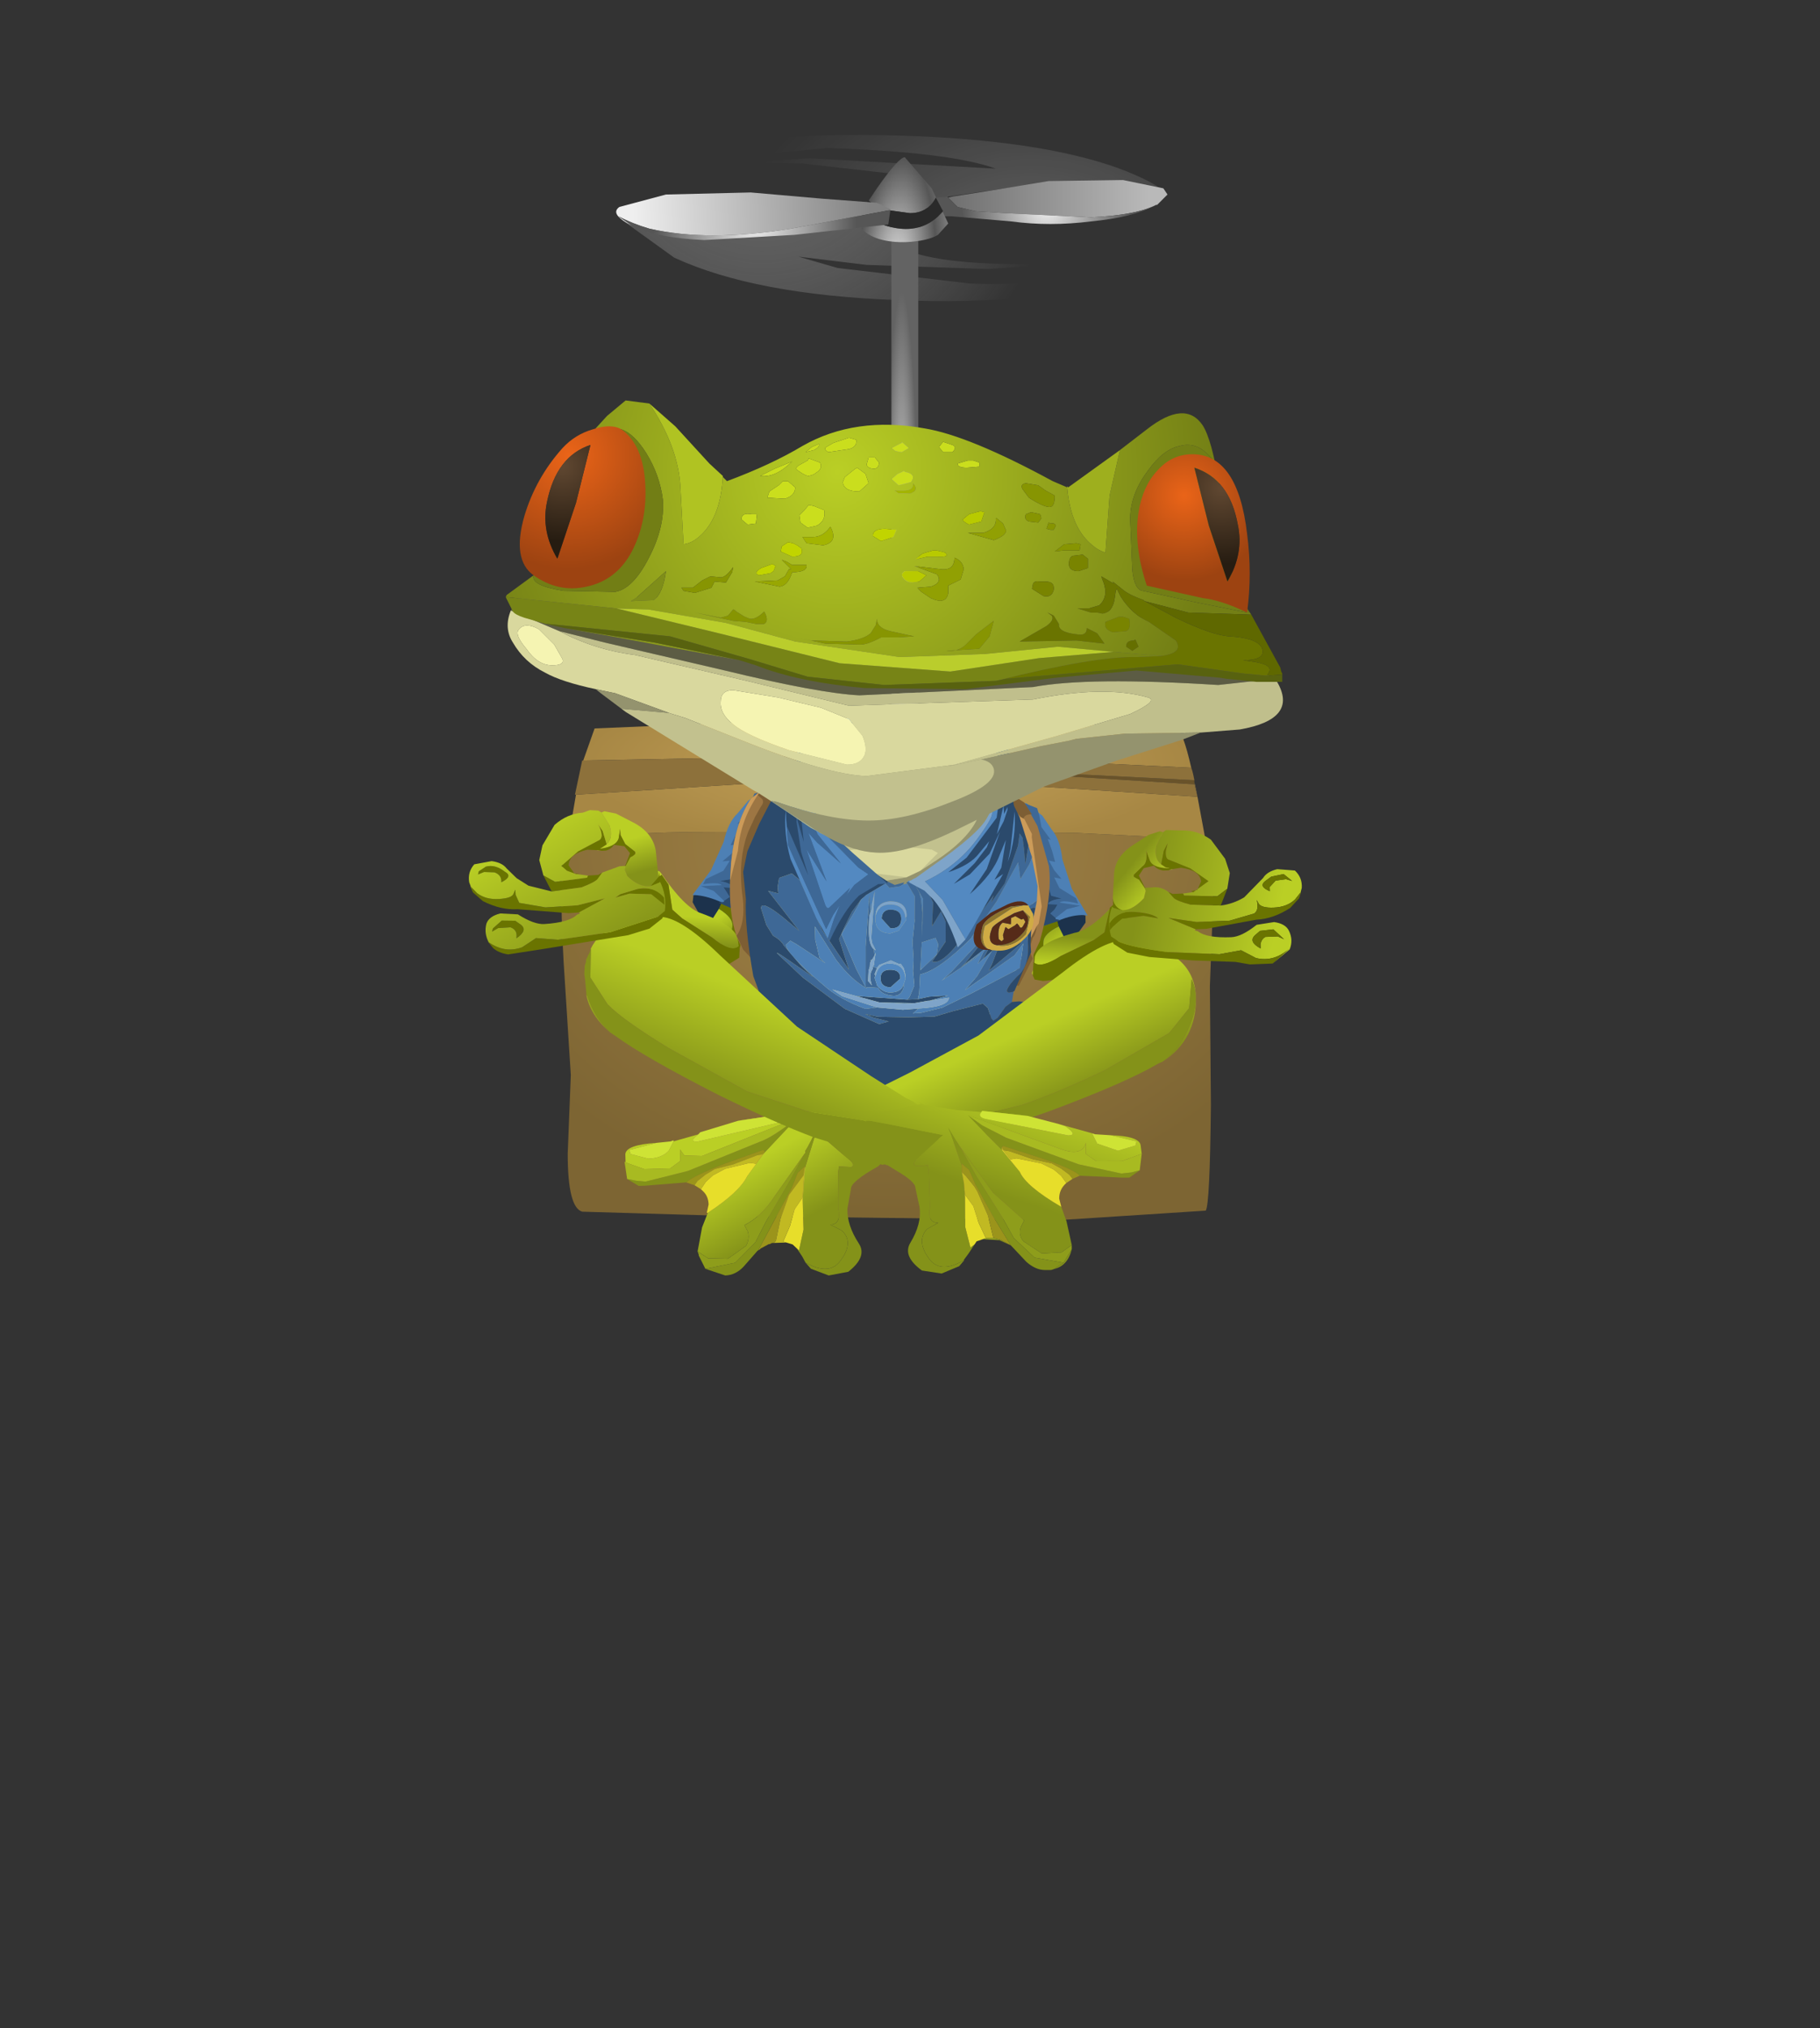 <?xml version="1.0" encoding="UTF-8" standalone="no"?>
<svg xmlns:xlink="http://www.w3.org/1999/xlink" height="98.0px" width="88.0px" xmlns="http://www.w3.org/2000/svg">
  <rect width="100%" height="100%" fill="#333333" stroke="none"/>
  <g transform="matrix(1.0, 0.0, 0.0, 1.0, 0.0, 0.0)">
    <use height="40.45" id="boxContainer_mc" transform="matrix(1.0, 0.0, 0.0, 1.0, 19.3, 21.85)" width="42.5" xlink:href="#sprite0"/>
    <use height="108.3" id="namasteFrogContainer_mc" transform="matrix(1.0, 0.0, 0.0, 1.0, -10.2, -7.8)" width="106.65" xlink:href="#sprite2"/>
  </g>
  <defs>
    <g id="sprite0" transform="matrix(1.0, 0.0, 0.0, 1.0, 23.7, 12.1)">
      <use height="40.45" transform="matrix(1.0, 0.0, 0.0, 1.0, -23.7, -12.1)" width="42.5" xlink:href="#sprite1"/>
    </g>
    <g id="sprite1" transform="matrix(1.0, 0.0, 0.0, 1.0, 23.7, 12.1)">
      <use height="24.2" transform="matrix(1.0, 0.0, 0.0, 1.0, -15.85, 0.85)" width="31.5" xlink:href="#shape0"/>
    </g>
    <g id="shape0" transform="matrix(1.0, 0.0, 0.0, 1.0, 15.75, 12.1)">
      <path d="M-15.5 -5.9 Q-14.8 -6.7 -8.4 -6.7 L0.3 -6.75 9.15 -6.65 15.25 -6.35 15.4 -6.25 Q15.8 -5.75 15.75 -3.2 L15.6 0.75 15.65 6.5 Q15.6 11.3 15.4 11.6 L8.45 12.05 -0.2 11.95 -8.0 11.85 -14.75 11.65 Q-15.45 11.45 -15.45 8.85 L-15.3 5.05 -15.65 -0.45 Q-15.9 -4.95 -15.55 -5.9 L-15.5 -5.9" fill="url(#gradient0)" fill-rule="evenodd" stroke="none"/>
      <path d="M14.85 -9.0 L14.85 -9.1 14.95 -8.65 15.0 -8.4 15.4 -6.25 15.25 -6.35 9.15 -6.65 0.3 -6.75 -8.4 -6.7 Q-14.8 -6.7 -15.5 -5.9 L-15.05 -8.5 -6.45 -9.05 3.35 -9.15 15.0 -8.4 14.85 -9.0 M14.7 -9.8 L1.1 -10.45 -14.7 -10.15 -14.15 -11.7 -4.65 -12.1 4.55 -12.1 14.0 -11.7 Q14.3 -11.55 14.7 -9.8" fill="url(#gradient1)" fill-rule="evenodd" stroke="none"/>
      <path d="M14.85 -9.0 L1.25 -9.85 1.85 -9.85 14.85 -9.2 14.85 -9.1 14.85 -9.0" fill="#69532a" fill-rule="evenodd" stroke="none"/>
      <path d="M14.85 -9.2 L1.85 -9.85 1.25 -9.85 14.85 -9.0 15.0 -8.4 3.35 -9.15 -6.45 -9.05 -15.05 -8.5 -15.1 -8.5 -14.75 -10.15 -14.7 -10.15 1.1 -10.45 14.7 -9.8 14.75 -9.65 14.8 -9.45 14.85 -9.2" fill="#8d713b" fill-rule="evenodd" stroke="none"/>
    </g>
    <radialGradient cx="0" cy="0" gradientTransform="matrix(0.027, 0.0, 0.0, -0.022, 0.2, -6.35)" gradientUnits="userSpaceOnUse" id="gradient0" r="819.2" spreadMethod="pad">
      <stop offset="0.0" stop-color="#a28448"/>
      <stop offset="0.553" stop-color="#90743d"/>
      <stop offset="1.0" stop-color="#7d6533"/>
    </radialGradient>
    <radialGradient cx="0" cy="0" gradientTransform="matrix(0.018, 0.0, 0.0, -0.005, -0.1, -10.0)" gradientUnits="userSpaceOnUse" id="gradient1" r="819.2" spreadMethod="pad">
      <stop offset="0.0" stop-color="#c3a057"/>
      <stop offset="0.686" stop-color="#b1904b"/>
      <stop offset="1.0" stop-color="#a78744"/>
    </radialGradient>
    <g id="sprite2" transform="matrix(1.0, 0.0, 0.0, 1.0, 53.25, 41.75)">
      <use height="108.3" transform="matrix(1.0, 0.0, 0.0, 1.0, -53.25, -41.75)" width="106.65" xlink:href="#sprite3"/>
    </g>
    <g id="sprite3" transform="matrix(1.0, 0.0, 0.0, 1.0, 53.25, 41.75)">
      <use height="41.45" transform="matrix(1.0, 0.0, 0.0, 1.0, -13.25, -27.45)" width="26.65" xlink:href="#shape1"/>
      <use height="8.35" transform="matrix(0.999, 0.052, 0.008, 1.002, 5.097, 4.697)" width="4.4" xlink:href="#shape2"/>
      <use height="4.35" transform="matrix(0.999, 0.052, -0.052, 0.999, 7.05, 9.079)" width="4.65" xlink:href="#shape3"/>
      <use height="8.35" transform="matrix(0.999, 0.052, -0.118, 0.995, -8.937, 3.976)" width="4.4" xlink:href="#shape4"/>
      <use height="4.35" transform="matrix(0.999, 0.052, -0.052, 0.999, -11.745, 8.09)" width="4.65" xlink:href="#shape5"/>
      <use height="9.5" transform="matrix(0.999, 0.052, -0.052, 0.999, -7.491, 3.704)" width="15.45" xlink:href="#shape6"/>
      <use height="19.15" transform="matrix(0.999, 0.052, -0.052, 0.999, -7.145, 0.067)" width="15.35" xlink:href="#shape7"/>
      <use height="11.45" transform="matrix(0.999, 0.052, -0.052, 0.999, -2.725, 10.766)" width="17.65" xlink:href="#shape8"/>
      <use height="8.2" transform="matrix(1, -0.03, 0.03, 1, -12.924, 19.824)" width="13.0" xlink:href="#shape9"/>
      <use height="11.4" transform="matrix(0.999, 0.052, -0.052, 0.999, -14.644, 10.175)" width="17.65" xlink:href="#shape10"/>
      <use height="8.35" transform="matrix(1.0, -0.004, 0.004, 1.0, -1.356, 19.305)" width="13.5" xlink:href="#shape11"/>
      <use height="12.4" transform="matrix(1.0, 0.0, 0.0, 1.0, -18.5, -5.15)" width="37.5" xlink:href="#shape12"/>
      <use height="14.1" transform="matrix(1.0, 0.0, 0.0, 1.0, -18.6, -14.65)" width="37.6" xlink:href="#shape13"/>
      <use height="7.85" transform="matrix(1.0, 0.0, 0.0, 1.0, -17.9, -13.35)" width="6.05" xlink:href="#shape14"/>
      <use height="7.65" transform="matrix(1.0, 0.0, 0.0, 1.0, 11.95, -12.0)" width="5.4" xlink:href="#shape15"/>
      <use height="6.75" transform="matrix(0.998, -0.065, 0.065, 0.998, -20.565, 5.59)" width="9.4" xlink:href="#shape16"/>
      <use height="6.8" transform="matrix(0.999, -0.039, 0.039, 0.999, 10.379, 6.173)" width="9.4" xlink:href="#shape17"/>
    </g>
    <g id="shape1" transform="matrix(1.0, 0.0, 0.0, 1.0, 13.25, 27.45)">
      <path d="M0.4 -27.4 Q7.15 -27.2 10.95 -25.85 12.85 -25.15 13.4 -24.55 L11.6 -24.85 Q9.35 -25.2 6.25 -24.95 L1.05 -24.2 1.2 -24.65 Q1.1 -25.2 0.15 -25.55 L-4.25 -26.05 -7.3 -26.1 -3.9 -26.3 5.1 -25.8 Q2.9 -26.6 -3.05 -26.8 L-9.85 -26.15 -12.2 -25.4 -9.95 -26.5 Q-6.4 -27.6 0.4 -27.4" fill="url(#gradient2)" fill-rule="evenodd" stroke="none"/>
      <path d="M8.25 -21.2 L4.75 -20.95 -1.15 -21.15 -4.45 -21.55 -2.55 -21.0 3.85 -20.25 Q7.65 -20.1 10.8 -21.1 12.4 -21.55 13.25 -22.1 12.8 -21.3 10.95 -20.6 7.25 -19.15 0.35 -19.45 -6.55 -19.7 -10.45 -21.5 L-12.95 -23.3 -11.1 -22.85 Q-8.75 -22.4 -5.65 -22.75 L-0.35 -23.75 -0.45 -23.15 Q-0.4 -22.4 0.6 -21.95 2.4 -21.05 8.25 -21.2" fill="url(#gradient3)" fill-rule="evenodd" stroke="none"/>
      <path d="M1.35 -23.05 L1.35 14.0 0.05 14.0 0.05 -23.05 1.35 -23.05" fill="url(#gradient4)" fill-rule="evenodd" stroke="none"/>
      <path d="M2.8 -24.4 L3.0 -24.45 4.6 -24.7 7.65 -25.2 11.25 -25.25 13.2 -24.85 13.4 -24.55 13.35 -24.5 13.05 -24.2 12.9 -24.05 12.85 -24.05 12.75 -24.0 Q11.8 -23.55 9.7 -23.45 L5.55 -23.65 4.1 -23.75 3.25 -23.95 2.8 -24.4" fill="url(#gradient5)" fill-rule="evenodd" stroke="none"/>
      <path d="M12.75 -24.0 Q11.75 -23.45 9.7 -23.25 7.7 -23.0 5.85 -23.25 L2.95 -23.5 1.85 -23.5 1.7 -24.1 2.25 -24.4 2.75 -24.45 2.8 -24.4 3.25 -23.95 4.1 -23.75 5.55 -23.65 9.7 -23.45 Q11.8 -23.55 12.75 -24.0" fill="url(#gradient6)" fill-rule="evenodd" stroke="none"/>
      <path d="M-1.05 -24.25 L-0.65 -24.85 Q0.4 -26.35 0.7 -26.35 L2.0 -24.85 2.8 -23.15 2.3 -22.6 Q1.8 -22.3 0.75 -22.25 L0.45 -22.25 Q-1.05 -22.3 -1.6 -23.15 L-1.45 -23.6 Q1.15 -22.1 2.55 -23.75 L2.2 -24.4 Q1.8 -23.65 0.95 -23.65 L-0.5 -23.85 -1.05 -24.25" fill="url(#gradient7)" fill-rule="evenodd" stroke="none"/>
      <path d="M-1.05 -24.25 L-0.5 -23.85 0.95 -23.65 Q1.8 -23.65 2.2 -24.4 L2.55 -23.75 Q1.15 -22.1 -1.45 -23.6 L-1.5 -23.6 -1.4 -23.65 -1.3 -23.8 -1.3 -23.85 -1.1 -24.25 -1.05 -24.25" fill="#2a2a2a" fill-rule="evenodd" stroke="none"/>
      <path d="M-12.5 -23.05 Q-13.6 -23.6 -13.1 -23.95 L-10.85 -24.55 -6.75 -24.65 -3.3 -24.35 -0.65 -24.15 0.0 -23.85 0.0 -23.8 -4.8 -22.9 Q-8.8 -22.25 -11.65 -22.9 -12.5 -23.15 -13.15 -23.5 L-12.5 -23.05" fill="url(#gradient8)" fill-rule="evenodd" stroke="none"/>
      <path d="M-12.5 -23.05 L-13.15 -23.5 Q-12.5 -23.15 -11.65 -22.9 -8.8 -22.25 -4.8 -22.9 L0.0 -23.8 -0.1 -23.1 -4.65 -22.6 -9.0 -22.35 Q-11.3 -22.45 -12.5 -23.05" fill="url(#gradient9)" fill-rule="evenodd" stroke="none"/>
    </g>
    <radialGradient cx="0" cy="0" gradientTransform="matrix(-0.018, 0.0, 0.0, 0.013, 6.8, -20.95)" gradientUnits="userSpaceOnUse" id="gradient2" r="819.2" spreadMethod="pad">
      <stop offset="0.0" stop-color="#ffffff" stop-opacity="0.247"/>
      <stop offset="1.0" stop-color="#ffffff" stop-opacity="0.0"/>
    </radialGradient>
    <radialGradient cx="0" cy="0" gradientTransform="matrix(0.018, 0.0, 0.0, -0.018, -6.2, -28.15)" gradientUnits="userSpaceOnUse" id="gradient3" r="819.2" spreadMethod="pad">
      <stop offset="0.0" stop-color="#969696" stop-opacity="0.498"/>
      <stop offset="1.0" stop-color="#ffffff" stop-opacity="0.0"/>
    </radialGradient>
    <radialGradient cx="0" cy="0" gradientTransform="matrix(0.001, 0.0, 0.0, -0.018, 0.55, -5.1)" gradientUnits="userSpaceOnUse" id="gradient4" r="819.2" spreadMethod="pad">
      <stop offset="0.275" stop-color="#c0c0c0"/>
      <stop offset="1.0" stop-color="#636363"/>
    </radialGradient>
    <linearGradient gradientTransform="matrix(0.006, 0.0, 0.0, -0.006, 7.6, -24.25)" gradientUnits="userSpaceOnUse" id="gradient5" spreadMethod="pad" x1="-819.2" x2="819.2">
      <stop offset="0.0" stop-color="#6e6e6e"/>
      <stop offset="1.0" stop-color="#b9b9b9"/>
    </linearGradient>
    <radialGradient cx="0" cy="0" gradientTransform="matrix(0.005, 0.0, 0.0, -0.005, 7.55, -23.9)" gradientUnits="userSpaceOnUse" id="gradient6" r="819.2" spreadMethod="pad">
      <stop offset="0.0" stop-color="#f0f0f0"/>
      <stop offset="1.0" stop-color="#565656"/>
    </radialGradient>
    <radialGradient cx="0" cy="0" gradientTransform="matrix(0.003, 2.0E-4, 6.0E-4, -0.009, 0.25, -20.5)" gradientUnits="userSpaceOnUse" id="gradient7" r="819.2" spreadMethod="pad">
      <stop offset="0.0" stop-color="#f0f0f0"/>
      <stop offset="0.78" stop-color="#565656"/>
      <stop offset="1.0" stop-color="#797979"/>
    </radialGradient>
    <linearGradient gradientTransform="matrix(-0.007, 3.0E-4, 3.0E-4, 0.007, -6.7, -23.6)" gradientUnits="userSpaceOnUse" id="gradient8" spreadMethod="pad" x1="-819.2" x2="819.2">
      <stop offset="0.0" stop-color="#818181"/>
      <stop offset="1.0" stop-color="#efefef"/>
    </linearGradient>
    <radialGradient cx="0" cy="0" gradientTransform="matrix(0.006, 0.0, 0.0, -0.006, -6.55, -23.1)" gradientUnits="userSpaceOnUse" id="gradient9" r="819.2" spreadMethod="pad">
      <stop offset="0.0" stop-color="#f0f0f0"/>
      <stop offset="1.0" stop-color="#565656"/>
    </radialGradient>
    <g id="shape2" transform="matrix(1.0, 0.0, 0.0, 1.0, 1.0, 0.5)">
      <path d="M1.2 6.7 L0.3 6.75 Q0.0 6.75 -0.15 6.55 L-0.25 6.1 0.0 4.95 Q0.35 4.5 1.4 4.3 2.4 4.1 3.25 4.85 L3.3 4.85 3.3 5.2 2.95 5.7 2.45 6.15 1.2 6.7" fill="#1c324c" fill-rule="evenodd" stroke="none"/>
      <path d="M1.85 7.0 L0.85 7.85 0.75 6.75 0.85 5.3 0.9 5.15 0.9 5.05 0.95 4.7 1.0 4.5 1.05 4.1 1.65 4.15 2.0 5.45 Q1.25 5.85 1.25 6.25 1.2 6.95 1.85 6.95 L1.85 7.0" fill="#6a7400" fill-rule="evenodd" stroke="none"/>
      <path d="M2.0 5.45 L2.25 5.95 2.45 6.15 2.6 6.35 1.85 7.0 1.85 6.95 Q1.2 6.95 1.25 6.25 1.25 5.85 2.0 5.45" fill="url(#gradient10)" fill-rule="evenodd" stroke="none"/>
      <path d="M2.15 5.1 L0.9 5.6 0.1 5.75 Q-0.45 5.9 -0.65 5.55 L-1.0 4.7 -0.3 -0.5 0.5 -0.4 1.25 0.15 1.7 0.8 Q2.1 1.25 2.2 2.2 L2.65 3.6 3.4 4.85 Q2.85 4.8 2.15 5.1" fill="#4d80b5" fill-rule="evenodd" stroke="none"/>
      <path d="M1.5 1.25 L1.7 1.8 1.85 2.35 1.55 2.3 1.8 2.75 2.15 3.15 1.8 3.1 2.05 3.6 2.85 4.05 2.95 4.3 Q2.2 4.15 2.05 4.3 L3.05 4.4 2.4 4.6 1.85 5.05 1.6 4.85 1.8 4.65 1.95 4.4 1.5 4.4 Q1.55 4.2 2.15 4.1 L1.7 4.0 1.65 4.0 1.25 2.6 1.2 2.8 1.05 1.8 0.85 0.65 0.4 -0.4 1.0 -0.2 1.1 0.15 1.2 0.7 1.65 1.3 1.5 1.25" fill="#3e6896" fill-rule="evenodd" stroke="none"/>
      <path d="M2.15 4.1 Q1.55 4.2 1.5 4.4 L1.95 4.4 1.8 4.65 1.6 4.85 1.85 5.05 1.85 5.1 2.1 5.15 0.9 5.6 0.1 5.75 Q-0.45 5.9 -0.65 5.55 L-1.0 4.7 -0.3 -0.5 0.4 -0.4 0.85 0.65 1.05 1.8 1.2 2.8 1.25 2.6 1.65 4.0 1.7 4.0 2.15 4.1" fill="#2b4a6c" fill-rule="evenodd" stroke="none"/>
    </g>
    <linearGradient gradientTransform="matrix(-5.0E-4, -7.0E-4, 7.0E-4, -5.0E-4, 1.1, 6.15)" gradientUnits="userSpaceOnUse" id="gradient10" spreadMethod="pad" x1="-819.2" x2="819.2">
      <stop offset="0.0" stop-color="#bacf25"/>
      <stop offset="1.0" stop-color="#849219"/>
    </linearGradient>
    <g id="shape3" transform="matrix(1.0, 0.0, 0.0, 1.0, 0.5, 3.85)">
      <path d="M3.3 -3.4 L3.55 -3.75 Q3.75 -4.0 3.95 -3.45 L4.0 -2.55 3.95 -3.35 3.5 -3.65 3.3 -3.4 M-0.35 0.45 L-0.5 0.15 -0.45 0.0 -0.45 0.25 -0.35 0.45 M-0.4 -0.35 L-0.4 -0.65 Q-0.25 -1.35 1.45 -1.9 2.15 -2.05 3.1 -3.15 L2.9 -2.0 2.4 -1.6 0.85 -0.75 Q-0.05 -0.1 -0.4 -0.35" fill="url(#gradient11)" fill-rule="evenodd" stroke="none"/>
      <path d="M3.1 -3.15 L3.1 -3.2 3.3 -3.4 3.5 -3.65 3.95 -3.35 4.0 -2.55 4.15 -2.15 3.75 -1.9 2.8 -1.0 Q1.55 0.35 0.05 0.5 L-0.35 0.45 -0.45 0.25 -0.45 0.0 -0.45 -0.4 -0.4 -0.35 Q-0.05 -0.1 0.85 -0.75 L2.4 -1.6 2.9 -2.0 3.1 -3.15" fill="#6a7400" fill-rule="evenodd" stroke="none"/>
    </g>
    <linearGradient gradientTransform="matrix(0.0, -8.0E-4, 8.0E-4, 0.0, 1.85, -1.05)" gradientUnits="userSpaceOnUse" id="gradient11" spreadMethod="pad" x1="-819.2" x2="819.2">
      <stop offset="0.0" stop-color="#bacf25"/>
      <stop offset="1.0" stop-color="#849219"/>
    </linearGradient>
    <g id="shape4" transform="matrix(1.0, 0.0, 0.0, 1.0, 3.4, 0.5)">
      <path d="M0.2 6.1 L0.1 6.55 -0.5 6.75 -0.75 6.75 -0.75 6.7 -1.75 6.5 -2.45 6.2 -3.0 5.7 -3.35 5.2 -3.35 4.85 -3.3 4.85 Q-3.1 4.1 -0.55 4.4 L-0.55 4.45 -0.4 4.4 -0.05 4.95 0.2 6.1" fill="#1c324c" fill-rule="evenodd" stroke="none"/>
      <path d="M-2.05 5.45 L-1.8 4.65 -1.7 4.15 -1.1 4.1 -1.0 4.5 -0.85 5.3 -0.75 6.75 -0.9 7.85 -1.9 7.0 -1.85 7.0 -1.85 6.95 Q-1.25 6.95 -1.3 6.25 -1.3 5.85 -2.05 5.45" fill="#6a7400" fill-rule="evenodd" stroke="none"/>
      <path d="M-2.05 5.45 Q-1.3 5.85 -1.3 6.25 -1.25 6.95 -1.85 6.95 L-1.85 7.0 -2.6 6.35 -2.45 6.2 -2.3 5.95 -2.05 5.45" fill="url(#gradient12)" fill-rule="evenodd" stroke="none"/>
      <path d="M-2.65 3.6 L-2.2 2.2 Q-2.1 1.25 -1.7 0.8 L-1.25 0.15 -0.5 -0.4 0.3 -0.5 1.0 4.7 0.7 5.55 Q0.45 5.9 -0.1 5.75 L-0.9 5.6 Q-2.45 4.8 -3.4 4.85 L-2.65 3.6" fill="#4d80b5" fill-rule="evenodd" stroke="none"/>
      <path d="M-2.85 4.05 L-2.05 3.6 -1.8 3.1 -2.15 3.15 -1.75 2.75 -1.55 2.3 -1.85 2.35 -1.65 1.8 -1.5 1.25 -1.65 1.3 -1.2 0.7 -1.1 0.15 -1.0 -0.2 -0.4 -0.4 -0.85 0.65 -1.05 1.8 -1.2 2.8 -1.25 2.6 -1.65 4.0 -1.7 4.0 -2.15 4.1 Q-1.55 4.2 -1.5 4.4 L-1.95 4.4 -1.75 4.65 -1.6 4.85 -1.85 5.05 -2.4 4.6 -3.05 4.4 -2.05 4.3 Q-2.2 4.15 -2.95 4.3 L-2.85 4.05" fill="#3e6896" fill-rule="evenodd" stroke="none"/>
      <path d="M-2.15 4.1 L-1.7 4.0 -1.65 4.0 -1.25 2.6 -1.2 2.8 -1.05 1.8 -0.85 0.65 -0.4 -0.4 0.3 -0.5 1.0 4.7 0.7 5.55 Q0.45 5.9 -0.1 5.75 L-0.9 5.6 -2.1 5.15 -1.85 5.1 -1.85 5.05 -1.6 4.85 -1.75 4.65 -1.95 4.4 -1.5 4.4 Q-1.55 4.2 -2.15 4.1" fill="#2b4a6c" fill-rule="evenodd" stroke="none"/>
    </g>
    <linearGradient gradientTransform="matrix(5.0E-4, 7.0E-4, 7.0E-4, -5.0E-4, -1.15, 6.15)" gradientUnits="userSpaceOnUse" id="gradient12" spreadMethod="pad" x1="-819.2" x2="819.2">
      <stop offset="0.0" stop-color="#bacf25"/>
      <stop offset="1.0" stop-color="#849219"/>
    </linearGradient>
    <g id="shape5" transform="matrix(1.0, 0.0, 0.0, 1.0, 4.15, 3.85)">
      <path d="M0.45 -0.4 Q0.1 -0.05 -0.85 -0.75 L-2.35 -1.6 -2.85 -2.0 -3.1 -3.2 -3.45 -3.65 -3.85 -3.35 -3.85 -3.45 Q-3.7 -4.0 -3.5 -3.75 -2.25 -2.1 -1.45 -1.9 0.35 -1.35 0.4 -0.65 L0.45 -0.4" fill="url(#gradient13)" fill-rule="evenodd" stroke="none"/>
      <path d="M0.45 -0.4 L0.45 -0.35 0.5 -0.25 0.5 0.15 0.0 0.5 Q-1.6 0.3 -2.75 -1.0 L-3.75 -1.9 -4.15 -2.15 -3.95 -2.55 -3.9 -3.2 -3.9 -3.35 -3.85 -3.35 -3.45 -3.65 -3.1 -3.2 -2.85 -2.0 -2.35 -1.6 -0.85 -0.75 Q0.1 -0.05 0.45 -0.4" fill="#6a7400" fill-rule="evenodd" stroke="none"/>
    </g>
    <linearGradient gradientTransform="matrix(0.0, 8.0E-4, 8.0E-4, 0.0, -1.8, -1.05)" gradientUnits="userSpaceOnUse" id="gradient13" spreadMethod="pad" x1="-819.2" x2="819.2">
      <stop offset="0.0" stop-color="#bacf25"/>
      <stop offset="1.0" stop-color="#849219"/>
    </linearGradient>
    <g id="shape6" transform="matrix(1.0, 0.0, 0.0, 1.0, 7.7, 4.75)">
      <path d="M7.65 -1.35 Q7.9 0.05 7.4 2.3 L6.5 4.5 -5.55 4.75 -6.9 3.45 Q-7.8 2.2 -7.7 -0.7 -7.6 -2.7 -6.9 -3.85 L-6.1 -4.5 -5.5 -4.75 -4.8 -3.65 -4.75 -0.35 Q-4.85 -0.05 -1.1 1.15 L3.0 1.15 Q3.45 1.15 5.5 -2.5 L5.6 -4.75 6.3 -4.35 7.0 -3.25 7.65 -1.35" fill="#9d7643" fill-rule="evenodd" stroke="none"/>
      <path d="M5.5 -2.5 L5.6 -4.75 6.3 -4.35 6.7 -3.8 Q6.2 -3.8 6.3 -3.3 L7.0 -0.15 Q7.4 1.75 7.05 2.15 L6.9 2.75 7.1 3.15 6.5 4.5 -5.55 4.75 -6.9 3.45 -7.25 2.8 Q-6.85 2.15 -7.05 0.95 -7.4 -0.85 -6.95 -2.25 L-6.65 -3.0 -6.4 -3.5 Q-6.25 -3.7 -6.35 -3.85 L-6.65 -4.1 -5.5 -4.75 -4.8 -3.65 -4.75 -0.35 Q-4.85 -0.05 -1.1 1.15 L3.0 1.15 Q3.45 1.15 5.5 -2.5" fill="#7d5e34" fill-rule="evenodd" stroke="none"/>
      <path d="M-7.4 -1.3 L-7.7 0.15 -7.7 -0.7 Q-7.6 -2.7 -6.9 -3.85 L-6.45 -4.25 Q-7.35 -2.9 -7.4 -1.3" fill="#cc9b59" fill-rule="evenodd" stroke="none"/>
      <path d="M7.4 0.6 L7.4 0.65 7.3 1.45 7.2 1.6 5.9 4.55 -5.35 4.75 -4.7 -0.25 -2.85 0.6 -1.1 1.15 3.0 1.15 Q3.45 1.15 5.5 -2.5 L5.6 -4.25 6.15 -3.65 6.35 -3.55 6.75 -2.85 6.75 -2.7 7.4 0.6" fill="#cc9b59" fill-rule="evenodd" stroke="none"/>
    </g>
    <g id="shape7" transform="matrix(1.0, 0.0, 0.0, 1.0, 7.65, 9.55)">
      <path d="M0.0 -6.8 L4.45 -7.3 5.7 -4.95 Q6.75 -2.95 6.85 -1.55 7.1 1.1 5.7 3.8 3.85 7.4 0.0 7.4 -3.85 7.4 -5.7 3.8 -7.05 1.15 -6.85 -1.55 -6.75 -2.95 -5.7 -4.95 L-4.4 -7.3 0.0 -6.8" fill="#d9d89e" fill-rule="evenodd" stroke="none"/>
      <path d="M-1.6 -1.6 L-0.7 -1.7 0.7 -1.6 -0.45 -1.35 -1.6 -1.1 Q-2.05 -0.8 -1.55 -0.6 L0.05 0.2 2.65 0.7 6.8 0.15 5.95 3.25 Q2.9 3.15 -0.4 2.2 -2.5 1.6 -2.3 0.0 L-1.6 -1.6" fill="#c2c18e" fill-rule="evenodd" stroke="none"/>
      <path d="M2.1 -2.5 L1.35 -1.95 2.15 -2.85 1.85 -3.0 0.05 -3.1 -2.6 -2.7 -3.8 -2.2 -6.4 -3.3 -5.9 -4.55 -3.7 -3.45 -2.55 -3.75 0.15 -3.45 1.45 -3.55 2.85 -4.0 3.75 -4.55 Q4.05 -4.8 3.9 -4.45 3.45 -3.5 2.1 -2.5" fill="#c2c18e" fill-rule="evenodd" stroke="none"/>
      <path d="M0.7 -1.6 L1.35 -1.95 2.1 -2.5 Q3.45 -3.5 3.9 -4.45 4.05 -4.8 3.75 -4.55 L2.85 -4.0 1.45 -3.55 0.15 -3.45 -2.55 -3.75 -3.7 -3.45 -5.9 -4.55 -4.75 -6.85 Q-5.1 -9.0 0.35 -9.3 5.4 -8.85 5.25 -7.6 5.1 -6.4 5.95 -4.65 6.75 -2.95 6.85 -1.55 L6.8 0.15 2.65 0.7 0.05 0.2 -1.55 -0.6 Q-2.05 -0.8 -1.6 -1.1 L-0.45 -1.35 0.7 -1.6" fill="#94936e" fill-rule="evenodd" stroke="none"/>
      <path d="M1.35 -1.65 L1.4 -1.6 2.05 -0.45 2.05 0.7 2.45 -0.05 2.7 0.45 2.75 1.4 2.15 2.4 Q2.65 2.55 3.6 1.1 L4.95 -0.95 4.85 -0.6 5.45 -1.55 6.0 -3.4 6.05 -4.0 6.2 -3.8 6.3 -3.25 6.4 -2.55 6.5 -3.45 6.55 -3.3 6.6 -3.15 6.7 -2.9 6.7 -2.85 6.6 -2.55 6.2 -1.8 6.05 -2.6 5.9 -2.3 5.1 -0.65 3.95 1.2 Q2.5 2.8 1.6 3.05 L1.6 3.95 1.55 4.25 1.05 4.3 1.15 4.15 1.35 3.6 1.25 2.9 1.25 2.35 1.15 1.5 1.2 0.5 1.15 -0.7 0.75 -1.3 0.7 -1.35 1.35 -1.65 M-0.2 -1.35 L0.15 -1.2 0.6 -1.35 0.55 -1.25 0.4 -1.15 -0.1 -1.05 -0.3 -1.25 -0.2 -1.25 -0.2 -1.35 M1.35 -0.9 L1.45 -0.6 1.55 0.05 1.6 1.25 1.55 -0.6 1.05 -1.4 1.35 -0.9 M6.15 3.7 L6.1 4.15 5.8 4.4 5.45 4.95 5.25 5.1 5.15 5.0 4.95 4.5 4.7 4.3 3.25 4.75 2.4 5.05 1.15 5.15 -0.35 5.2 -0.95 5.1 -0.55 5.25 0.2 5.4 -0.25 5.55 -1.95 4.9 -4.05 3.5 -5.35 2.4 Q-5.45 2.3 -5.1 2.5 L-3.55 3.45 -4.1 3.0 -5.05 2.0 Q-5.2 1.75 -5.6 1.55 L-5.95 1.05 -6.25 0.25 Q-6.25 -0.15 -5.15 0.65 L-4.35 1.25 -5.95 -0.6 -5.45 -0.5 -5.5 -0.8 -5.45 -1.25 -4.85 -1.5 -4.45 -1.2 -3.25 1.15 -1.85 3.0 -2.4 1.55 -2.15 0.9 -1.85 0.2 -1.45 -0.4 -1.55 -0.15 -2.3 1.3 -1.5 2.95 -1.0 3.8 -1.1 1.85 -1.05 -0.65 -0.95 0.15 -1.0 0.35 -1.0 0.7 Q-1.0 1.75 -0.7 1.95 L-0.65 2.25 -0.75 2.45 -0.85 2.5 -0.8 2.5 -0.85 2.65 -0.85 2.8 -0.9 3.0 -0.9 3.5 -0.7 3.7 Q-0.9 3.2 -0.7 2.9 L-0.7 2.8 -0.5 2.85 -0.6 3.15 -0.55 3.25 -0.6 3.3 -0.45 3.7 Q-0.15 4.0 0.15 4.0 0.75 4.0 0.85 3.5 0.85 4.1 0.4 4.15 -0.2 4.15 -0.4 3.8 L-0.95 3.8 -0.95 3.85 Q-1.7 3.5 -2.5 2.55 L-3.6 1.0 -3.55 1.65 -3.3 2.5 -3.0 2.75 -4.45 1.9 -4.75 1.75 -4.95 1.95 Q-4.95 2.35 -3.05 3.8 -2.25 4.45 -0.95 4.85 L-0.4 4.75 0.85 4.8 1.6 4.7 1.35 4.95 1.75 4.9 2.75 4.6 4.1 3.85 6.4 2.5 6.5 1.3 6.1 1.9 3.8 3.7 4.35 3.0 5.0 1.75 5.15 1.55 5.5 0.95 5.05 2.35 4.9 2.7 6.35 1.35 6.65 0.65 6.75 1.45 Q6.8 2.35 6.4 2.8 L6.3 2.9 Q5.6 3.7 5.95 3.7 L6.15 3.65 6.15 3.7 M7.0 -0.45 L6.85 -0.45 6.15 0.05 5.5 0.45 5.85 0.1 7.05 -0.8 7.0 -0.45 M4.6 1.2 L3.75 2.4 3.55 2.6 4.45 1.9 4.25 2.1 2.65 3.3 3.1 2.85 4.4 1.3 4.6 1.2 M4.95 1.4 L4.6 2.15 4.35 2.4 4.6 1.8 4.95 1.4 M2.25 1.25 L1.6 1.5 1.6 2.85 2.35 2.05 2.4 1.55 2.25 1.25" fill="#3e6896" fill-rule="evenodd" stroke="none"/>
      <path d="M6.5 -3.45 L6.4 -2.55 6.3 -3.25 6.2 -3.8 6.05 -4.0 6.0 -3.4 5.45 -1.55 4.85 -0.6 4.95 -0.95 3.6 1.1 Q2.65 2.55 2.15 2.4 L2.75 1.4 2.7 0.45 2.45 -0.05 2.05 0.7 2.05 -0.45 1.4 -1.6 1.35 -1.65 2.55 -2.35 3.15 -2.9 Q4.1 -3.75 4.75 -5.1 L5.15 -6.3 6.0 -4.8 6.5 -3.45 M1.05 4.3 L1.55 4.25 2.1 4.1 3.0 4.0 2.1 4.3 2.05 4.3 1.4 4.45 -0.3 4.5 -1.45 4.25 1.05 4.3 M6.85 0.5 L6.85 1.3 6.9 1.7 6.55 2.65 6.2 3.6 6.15 3.65 5.95 3.7 Q5.6 3.7 6.3 2.9 L6.4 2.8 Q6.8 2.35 6.75 1.45 L6.65 0.65 6.35 1.35 4.9 2.7 5.05 2.35 5.5 0.95 5.15 1.55 5.0 1.75 4.6 2.15 4.95 1.4 3.55 2.6 3.75 2.4 4.6 1.2 Q4.65 1.0 5.5 0.45 L6.15 0.05 6.85 -0.45 7.0 -0.45 6.85 0.5 M6.1 4.15 L6.45 4.1 Q6.85 4.1 7.3 4.55 L7.7 5.05 Q7.7 5.75 4.7 7.65 1.6 9.6 0.25 9.6 -2.3 9.6 -5.15 7.9 -7.65 6.4 -7.65 5.75 -7.65 5.3 -6.95 4.7 -6.55 4.35 -6.15 4.25 L-6.45 3.55 Q-7.0 1.15 -7.0 -0.15 L-7.2 -1.45 -7.05 -2.45 -6.55 -3.8 -5.6 -5.9 -4.7 -6.65 -4.65 -6.65 -4.55 -6.65 -4.15 -5.2 -3.9 -4.7 -3.85 -4.55 Q-3.5 -3.7 -2.95 -3.15 L-2.35 -2.6 -0.2 -1.35 -0.2 -1.25 -0.3 -1.25 -1.2 -0.65 -1.45 -0.4 -1.85 0.2 -2.15 0.9 -2.4 1.55 -1.85 3.0 -3.25 1.15 -4.45 -1.2 -4.85 -1.5 -5.45 -1.25 -5.5 -0.8 -5.45 -0.5 -5.95 -0.6 -4.35 1.25 -5.15 0.65 Q-6.25 -0.15 -6.25 0.25 L-5.95 1.05 -5.6 1.55 Q-5.2 1.75 -5.05 2.0 L-4.1 3.0 -3.55 3.45 -5.1 2.5 Q-5.45 2.3 -5.35 2.4 L-4.05 3.5 -1.95 4.9 -0.25 5.55 0.2 5.4 -0.55 5.25 -0.95 5.1 -0.35 5.2 1.15 5.15 2.4 5.05 3.25 4.75 4.7 4.3 4.95 4.5 5.15 5.0 5.25 5.1 5.45 4.95 5.8 4.4 6.1 4.15 M0.55 0.45 Q0.55 0.9 0.05 0.9 L-0.4 0.45 Q-0.4 0.0 0.05 0.0 0.55 0.0 0.55 0.45 M0.2 3.75 Q-0.3 3.75 -0.3 3.3 -0.3 2.9 0.2 2.9 0.65 2.9 0.65 3.3 L0.2 3.75 M4.75 5.9 L2.55 7.15 Q3.6 6.8 4.85 5.9 L4.75 5.9" fill="#2b4a6c" fill-rule="evenodd" stroke="none"/>
      <path d="M0.75 -1.3 L1.15 -0.7 1.2 0.5 1.15 1.5 1.25 2.35 1.25 2.9 1.35 3.6 1.15 4.15 1.05 4.3 -1.45 4.25 -2.6 4.0 -2.1 4.3 -0.4 4.75 -0.95 4.85 Q-2.25 4.45 -3.05 3.8 -4.95 2.35 -4.95 1.95 L-4.75 1.75 -4.45 1.9 -3.0 2.75 -3.3 2.5 -3.55 1.65 -3.6 1.0 -2.5 2.55 Q-1.7 3.5 -0.95 3.85 L-0.95 3.8 -0.4 3.8 Q-0.2 4.15 0.4 4.15 0.85 4.1 0.85 3.5 L0.9 3.3 0.9 3.25 0.9 3.15 0.8 2.8 0.65 2.6 0.55 2.6 0.15 2.45 -0.4 2.7 -0.5 2.85 -0.7 2.8 -0.65 2.7 -0.65 2.6 -0.6 2.1 -0.65 2.25 -0.7 1.95 -0.6 2.0 -0.8 1.65 -0.85 1.4 -0.8 -0.85 -0.9 -0.25 -0.9 0.0 -1.0 0.35 -0.95 0.15 -1.05 -0.65 -1.1 1.85 -1.0 3.8 -1.5 2.95 -2.3 1.3 -1.55 -0.15 -1.45 -0.4 -1.2 -0.65 -0.3 -1.25 -0.1 -1.05 0.4 -1.15 0.55 -1.25 0.75 -1.3 M1.55 4.25 L1.6 3.95 1.6 3.05 Q2.5 2.8 3.95 1.2 L5.1 -0.65 5.9 -2.3 6.05 -2.6 6.2 -1.8 6.6 -2.55 6.7 -2.85 7.05 -1.5 7.05 -0.8 6.85 0.5 7.0 -0.45 7.05 -0.8 5.85 0.1 5.5 0.45 Q4.65 1.0 4.6 1.2 L4.4 1.3 3.1 2.85 2.65 3.3 4.25 2.1 4.45 1.9 3.55 2.6 4.95 1.4 4.6 1.8 4.35 2.4 4.6 2.15 5.0 1.75 4.35 3.0 3.8 3.7 6.1 1.9 6.5 1.3 6.4 2.5 4.1 3.85 2.75 4.6 1.75 4.9 1.35 4.95 1.6 4.7 Q3.05 4.55 3.05 4.1 L2.1 4.3 3.0 4.0 2.1 4.1 1.55 4.25 M1.35 -0.9 L1.05 -1.4 1.55 -0.6 1.6 1.25 1.55 0.05 1.45 -0.6 1.35 -0.9 M6.2 3.6 L6.15 3.7 6.15 3.65 6.2 3.6 M-4.65 -6.65 L-4.55 -6.75 -4.2 -5.45 -3.9 -4.7 -4.15 -5.2 -4.55 -6.65 -4.65 -6.65 M2.25 1.25 L2.4 1.55 2.35 2.05 1.6 2.85 1.6 1.5 2.25 1.25 M0.75 0.35 L0.8 0.3 Q0.8 -0.4 0.05 -0.4 L-0.05 -0.4 Q-0.7 -0.3 -0.7 0.3 L-0.7 0.35 -0.7 0.45 Q-0.7 1.15 0.05 1.15 L0.45 1.0 0.8 0.45 0.75 0.35 M1.4 4.45 L0.9 4.5 -0.3 4.5 1.4 4.45 M4.75 5.9 L4.85 5.9 Q3.6 6.8 2.55 7.15 L4.75 5.9 M-0.75 2.45 L-0.8 2.5 -0.85 2.5 -0.75 2.45" fill="#4d80b5" fill-rule="evenodd" stroke="none"/>
      <path d="M0.9 3.25 L0.9 3.3 0.85 3.5 Q0.75 4.0 0.15 4.0 -0.15 4.0 -0.45 3.7 L-0.6 3.3 -0.55 3.25 Q-0.45 2.6 0.15 2.6 0.8 2.6 0.9 3.25 M0.55 0.45 Q0.55 0.0 0.05 0.0 -0.4 0.0 -0.4 0.45 L0.05 0.9 Q0.55 0.9 0.55 0.45 M-0.7 0.35 Q-0.6 -0.25 0.05 -0.25 0.65 -0.25 0.75 0.35 L0.8 0.45 0.45 1.0 0.05 1.15 Q-0.7 1.15 -0.7 0.45 L-0.7 0.35 M0.2 3.75 L0.65 3.3 Q0.65 2.9 0.2 2.9 -0.3 2.9 -0.3 3.3 -0.3 3.75 0.2 3.75" fill="#5389c1" fill-rule="evenodd" stroke="none"/>
      <path d="M-1.0 0.35 L-0.9 0.0 -0.9 -0.25 -0.8 -0.85 -0.85 1.4 -0.8 1.65 -0.6 2.0 -0.7 1.95 Q-1.0 1.75 -1.0 0.7 L-1.0 0.35 M-0.65 2.25 L-0.6 2.1 -0.65 2.6 -0.65 2.7 -0.7 2.8 -0.7 2.9 Q-0.9 3.2 -0.7 3.7 L-0.9 3.5 -0.9 3.0 -0.85 2.8 -0.85 2.65 -0.8 2.5 -0.75 2.45 -0.65 2.25 M-0.5 2.85 L-0.4 2.7 0.15 2.45 0.55 2.6 0.65 2.6 0.8 2.8 0.9 3.15 0.9 3.25 Q0.8 2.6 0.15 2.6 -0.45 2.6 -0.55 3.25 L-0.6 3.15 -0.5 2.85 M-0.4 4.75 L-2.1 4.3 -2.6 4.0 -1.45 4.25 -0.3 4.5 0.9 4.5 1.4 4.45 2.05 4.3 2.1 4.3 3.05 4.1 Q3.05 4.55 1.6 4.7 L0.85 4.8 -0.4 4.75 M-0.7 0.35 L-0.7 0.3 Q-0.7 -0.3 -0.05 -0.4 L0.05 -0.4 Q0.8 -0.4 0.8 0.3 L0.75 0.35 Q0.65 -0.25 0.05 -0.25 -0.6 -0.25 -0.7 0.35" fill="#7ea4c9" fill-rule="evenodd" stroke="none"/>
      <path d="M5.0 1.7 L4.8 1.65 Q4.4 1.4 4.6 0.55 L5.9 -0.4 6.45 -0.55 6.65 -0.55 6.9 -0.15 Q7.05 0.45 6.65 0.95 5.95 1.8 5.1 1.7 L5.0 1.7 M6.4 -0.3 L6.0 -0.15 Q5.0 0.45 4.95 0.65 4.7 1.4 5.25 1.45 6.0 1.55 6.6 0.85 L6.75 0.0 6.4 -0.3 M6.45 0.1 L6.55 0.25 6.45 0.45 Q6.35 0.65 6.25 0.45 L6.15 0.35 6.05 0.45 5.75 0.65 5.6 0.55 5.5 0.95 5.55 1.15 5.45 1.25 5.3 1.15 Q5.2 0.55 5.45 0.35 L5.85 0.4 5.85 0.1 6.05 0.0 6.35 0.15 6.45 0.1" fill="#cfab44" fill-rule="evenodd" stroke="none"/>
      <path d="M5.0 1.7 L4.6 1.7 Q3.85 1.6 4.2 0.5 L4.85 -0.1 5.65 -0.55 Q6.35 -0.9 6.65 -0.55 L6.45 -0.55 5.8 -0.45 Q4.65 0.1 4.5 0.55 4.3 1.45 4.8 1.65 L5.0 1.7 M5.25 1.45 Q4.7 1.4 4.95 0.65 5.0 0.45 6.0 -0.15 L6.4 -0.3 6.65 0.0 Q6.75 0.45 6.45 0.8 6.0 1.4 5.25 1.45 M6.45 0.1 L6.35 0.15 6.05 0.0 5.85 0.1 5.85 0.4 5.45 0.35 Q5.2 0.55 5.3 1.15 L5.45 1.25 5.55 1.15 5.5 0.95 5.6 0.55 5.75 0.65 6.05 0.45 6.15 0.35 6.25 0.45 Q6.35 0.65 6.45 0.45 L6.55 0.25 6.45 0.1" fill="#562b19" fill-rule="evenodd" stroke="none"/>
      <path d="M4.8 1.65 Q4.3 1.45 4.5 0.55 4.65 0.1 5.8 -0.45 L6.45 -0.55 5.9 -0.4 4.6 0.55 Q4.4 1.4 4.8 1.65 M6.4 -0.3 L6.75 0.0 6.6 0.85 Q6.0 1.55 5.25 1.45 6.0 1.4 6.45 0.8 6.75 0.45 6.65 0.0 L6.4 -0.3" fill="#8d742c" fill-rule="evenodd" stroke="none"/>
      <path d="M4.7 -5.2 L4.65 -5.2 5.15 -6.65 5.15 -6.75 5.2 -7.25 5.2 -7.35 4.9 -7.55 4.65 -7.95 4.1 -8.3 5.05 -8.35 5.1 -8.35 5.35 -7.95 5.4 -7.8 5.3 -7.35 5.35 -7.25 5.75 -5.05 5.65 -3.25 5.65 -4.7 5.55 -5.15 5.4 -4.65 5.4 -5.1 5.4 -5.25 5.25 -4.9 5.2 -5.3 4.95 -5.3 4.7 -5.2 M-1.6 -9.05 L-2.65 -8.8 -4.25 -8.1 -4.65 -7.35 -4.65 -7.25 -4.7 -7.2 -4.7 -6.75 -4.55 -6.15 -4.35 -5.65 -4.5 -5.5 Q-4.7 -5.1 -4.5 -4.0 L-4.35 -3.05 -4.7 -4.05 -4.75 -4.55 -4.75 -4.0 -4.45 -2.55 -4.05 -1.45 -5.2 -3.75 -5.25 -4.05 -5.3 -4.55 -5.25 -5.05 -5.15 -5.55 -5.0 -6.65 -4.9 -7.05 -4.95 -7.05 -4.75 -7.55 Q-4.1 -8.9 -1.6 -9.05" fill="#2b4a6c" fill-rule="evenodd" stroke="none"/>
      <path d="M5.1 -8.35 L5.05 -8.35 4.1 -8.3 3.1 -8.7 2.85 -8.75 2.55 -9.3 2.55 -9.35 2.8 -9.3 4.1 -8.9 4.75 -8.55 5.1 -8.35 M-4.35 -5.65 L-4.25 -5.35 -4.05 -4.8 -4.2 -4.45 -3.7 -3.45 -2.5 -2.1 -3.7 -3.05 -4.15 -3.5 -3.15 -1.2 -4.1 -2.55 -4.2 -2.7 -3.35 -0.55 -3.15 -0.05 Q-3.05 0.15 -2.95 0.05 L-2.0 -0.95 -2.15 -0.6 -1.8 -1.1 -1.15 -1.65 -1.65 -1.95 -3.3 -3.45 -3.8 -4.2 -4.0 -4.7 Q-3.6 -3.9 -1.4 -2.2 L-0.2 -1.25 -0.65 -1.2 -1.55 -0.6 Q-2.25 0.15 -2.85 1.65 L-2.95 1.55 -2.7 0.6 -2.45 -0.1 -2.75 0.4 -3.05 1.1 -4.25 -1.2 -5.1 -2.85 -5.25 -4.05 -5.2 -3.75 -4.05 -1.45 -4.45 -2.55 -4.75 -4.0 -4.75 -4.55 -4.7 -4.05 -4.35 -3.05 -4.5 -4.0 Q-4.7 -5.1 -4.5 -5.5 L-4.35 -5.65" fill="#3e6896" fill-rule="evenodd" stroke="none"/>
      <path d="M4.7 -5.2 L4.95 -5.3 4.9 -4.7 3.55 -2.7 2.7 -1.95 Q3.75 -2.35 4.15 -2.95 L4.6 -3.55 4.5 -3.25 3.95 -2.45 3.0 -1.4 3.75 -1.9 4.65 -2.95 5.1 -4.05 4.55 -2.2 3.8 -0.95 Q4.85 -1.95 5.15 -2.95 L5.4 -3.65 5.25 -2.3 4.95 -1.7 5.35 -2.0 4.65 -0.6 4.05 0.6 3.7 1.25 2.5 -0.6 1.6 -1.45 Q3.1 -2.25 4.0 -3.6 4.9 -4.95 4.6 -5.0 L4.7 -5.2 M5.2 -5.3 L5.25 -4.9 5.4 -5.25 5.4 -5.1 5.25 -4.55 4.95 -3.9 5.2 -5.3 M5.65 -3.25 L5.75 -5.05 Q5.9 -3.8 5.55 -2.6 L5.65 -3.25 M2.85 -8.75 L1.05 -9.05 -0.8 -9.15 -1.6 -9.05 Q-4.1 -8.9 -4.75 -7.55 L-4.95 -7.05 -4.9 -7.25 -4.85 -7.85 -3.95 -8.55 -3.7 -8.7 -3.2 -8.95 -2.2 -9.25 -1.65 -9.5 -1.1 -9.55 1.65 -9.45 2.55 -9.3 2.85 -8.75 M-4.05 -4.8 L-4.0 -4.7 -3.8 -4.2 -3.3 -3.45 -1.65 -1.95 -1.15 -1.65 -1.8 -1.1 -2.15 -0.6 -2.0 -0.95 -2.95 0.05 Q-3.05 0.15 -3.15 -0.05 L-3.35 -0.55 -4.2 -2.7 -4.1 -2.55 -3.15 -1.2 -4.15 -3.5 -3.7 -3.05 -2.5 -2.1 -3.7 -3.45 -4.2 -4.45 -4.05 -4.8 M-2.95 1.55 L-3.55 0.6 -4.15 -0.6 -4.95 -2.2 Q-5.35 -3.4 -5.3 -4.55 L-5.25 -4.05 -5.1 -2.85 -4.25 -1.2 -3.05 1.1 -2.75 0.4 -2.45 -0.1 -2.7 0.6 -2.95 1.55 M0.85 -1.45 L0.85 -1.35 0.75 -1.4 0.85 -1.45" fill="#5389c1" fill-rule="evenodd" stroke="none"/>
      <path d="M4.6 -5.0 Q4.9 -4.95 4.0 -3.6 3.1 -2.25 1.6 -1.45 L2.5 -0.6 3.7 1.25 3.35 1.65 Q2.75 0.15 2.05 -0.6 L1.6 -1.0 0.85 -1.35 0.85 -1.45 0.9 -1.45 1.05 -1.55 1.15 -1.6 1.9 -2.2 Q4.1 -3.9 4.45 -4.7 L4.6 -5.0" fill="#7ea4c9" fill-rule="evenodd" stroke="none"/>
    </g>
    <g id="shape8" transform="matrix(1.0, 0.0, 0.0, 1.0, 16.15, 2.0)">
      <path d="M-16.1 8.05 L-16.05 7.2 -15.5 6.7 -15.4 6.65 -15.3 6.6 -15.25 6.6 -13.25 5.55 -12.1 4.9 -8.9 2.95 -5.0 -0.3 Q-2.95 -2.1 -1.95 -2.0 1.3 -1.75 1.5 0.55 1.65 2.6 0.05 3.75 0.85 3.1 1.25 2.0 1.75 0.7 1.25 -0.3 L1.2 1.1 0.3 2.35 -2.7 4.3 Q-4.9 5.5 -6.65 6.2 L-9.0 6.9 -9.9 7.05 -11.65 7.25 -12.3 7.3 -16.1 8.05" fill="url(#gradient14)" fill-rule="evenodd" stroke="none"/>
      <path d="M-16.1 8.05 L-12.3 7.3 -11.65 7.25 -9.9 7.05 -9.0 6.9 -6.65 6.2 Q-4.9 5.5 -2.7 4.3 L0.3 2.35 1.2 1.1 1.25 -0.3 Q1.75 0.7 1.25 2.0 0.85 3.1 0.05 3.75 L-0.05 3.8 -0.15 3.85 Q-1.65 4.85 -5.35 6.45 L-8.7 7.8 -9.65 8.1 -10.15 8.3 -11.2 8.55 -12.75 9.15 -12.8 9.2 -14.9 9.25 -15.05 9.1 -16.1 8.15 -16.1 8.05" fill="#849219" fill-rule="evenodd" stroke="none"/>
    </g>
    <linearGradient gradientTransform="matrix(0.001, 0.002, 0.002, -0.001, -11.0, 6.85)" gradientUnits="userSpaceOnUse" id="gradient14" spreadMethod="pad" x1="-819.2" x2="819.2">
      <stop offset="0.0" stop-color="#bacf25"/>
      <stop offset="1.0" stop-color="#849219"/>
    </linearGradient>
    <g id="shape9" transform="matrix(1.0, 0.0, 0.0, 1.0, 12.25, 1.0)">
      <path d="M-6.7 -0.45 L-3.3 -0.75 -1.75 -1.0 -1.7 -1.0 Q-0.55 -1.0 0.35 -0.45 L0.65 -0.15 -2.65 0.45 -1.5 1.5 Q-1.05 1.85 -1.3 1.95 L-1.9 1.9 -1.95 2.2 -2.0 3.9 Q-1.85 4.7 -2.4 4.7 L-1.85 5.0 Q-1.25 5.6 -2.0 6.5 -2.55 7.15 -3.65 6.5 L-3.8 6.2 -4.05 5.8 -3.95 5.9 -3.7 4.9 -3.7 3.45 -3.55 1.95 -3.0 0.35 -2.95 0.25 -2.95 0.1 -3.2 0.6 -3.4 0.95 -3.5 1.1 -3.5 1.2 -3.55 1.25 -5.05 3.25 Q-5.7 4.2 -6.55 4.6 L-6.4 4.9 Q-6.3 5.25 -6.5 5.6 L-7.4 6.2 -8.35 6.15 -8.85 5.8 -8.6 4.65 -8.3 3.95 Q-6.75 3.0 -6.35 2.25 L-5.5 1.15 -3.85 -0.5 -8.5 1.2 -9.35 1.15 -9.55 0.85 -9.55 1.4 -10.05 1.75 -11.3 1.75 -12.2 1.4 -12.2 1.0 Q-12.15 0.55 -10.7 0.5 L-12.0 0.8 -11.95 1.0 -11.1 1.25 Q-10.45 1.25 -10.1 0.9 L-9.85 0.45 -8.65 0.15 Q-9.15 0.5 -8.7 0.5 L-4.75 -0.3 Q-4.25 -0.4 -4.55 -0.7 L-6.7 -0.45" fill="url(#gradient15)" fill-rule="evenodd" stroke="none"/>
      <path d="M-10.7 0.5 L-10.0 0.45 -9.85 0.4 -9.85 0.45 -10.1 0.9 Q-10.45 1.25 -11.1 1.25 L-11.95 1.0 -12.0 0.8 -10.7 0.5 M-8.65 0.15 L-8.55 0.05 -6.7 -0.45 -4.55 -0.7 Q-4.25 -0.4 -4.75 -0.3 L-8.7 0.5 Q-9.15 0.5 -8.65 0.15" fill="#cee335" fill-rule="evenodd" stroke="none"/>
      <path d="M0.65 -0.15 L0.75 0.3 0.7 1.05 0.4 1.65 0.05 1.9 0.0 1.95 Q-1.35 2.65 -1.35 3.0 L-1.55 3.95 Q-1.6 4.75 -1.05 5.65 -0.65 6.3 -1.6 7.0 L-2.55 7.15 -3.4 6.8 -3.65 6.5 Q-2.55 7.15 -2.0 6.5 -1.25 5.6 -1.85 5.0 L-2.4 4.7 Q-1.85 4.7 -2.0 3.9 L-1.95 2.2 -1.9 1.9 -1.3 1.95 Q-1.05 1.85 -1.5 1.5 L-2.65 0.45 0.65 -0.15 M-5.85 5.8 L-5.95 5.85 -6.65 6.6 Q-7.05 7.0 -7.55 7.0 L-8.5 6.65 -7.05 6.4 -6.05 5.45 -5.5 4.45 -4.25 2.45 -3.55 1.25 -3.5 1.2 -3.5 1.1 -3.4 0.95 -3.2 0.6 -2.95 0.1 -2.95 0.25 -3.0 0.35 -3.55 1.95 -3.55 1.85 -3.9 2.15 -4.2 2.85 -5.9 5.8 -5.85 5.8 M-9.3 2.45 L-11.3 2.55 -11.6 2.55 -12.15 2.2 -11.7 2.3 -11.3 2.35 -11.25 2.35 -9.2 1.9 -5.7 0.6 Q-5.05 0.4 -3.85 -0.5 L-5.5 1.15 -5.45 1.05 -5.55 1.0 -7.4 1.6 Q-8.95 2.15 -9.3 2.45" fill="#849219" fill-rule="evenodd" stroke="none"/>
      <path d="M-5.15 5.5 L-5.25 5.5 -5.35 5.55 -5.4 5.55 -5.6 5.65 -5.8 5.75 -5.85 5.8 -5.9 5.8 -4.2 2.85 -3.9 2.15 -3.55 1.85 -3.6 2.25 -4.35 3.2 -4.8 4.35 -5.05 5.4 -5.15 5.5 M-8.9 2.6 L-9.3 2.45 Q-8.95 2.15 -7.4 1.6 L-5.55 1.0 -5.45 1.05 -5.5 1.15 -5.55 1.2 -5.85 1.25 -7.0 1.65 -7.9 1.85 -8.35 2.1 -8.75 2.4 -8.9 2.6" fill="#9b941b" fill-rule="evenodd" stroke="none"/>
      <path d="M-4.05 5.8 L-4.25 5.6 -4.55 5.5 -4.7 5.45 -4.35 4.7 -4.1 3.9 -3.7 3.35 -3.6 2.25 -3.55 1.85 -3.55 1.95 -3.7 3.45 -3.7 4.9 -3.95 5.9 -4.05 5.8 M-8.3 3.95 L-8.35 3.95 -8.25 3.55 Q-8.25 3.15 -8.5 2.9 L-8.6 2.8 -8.35 2.45 -8.0 2.15 -7.4 1.85 -6.2 1.6 -5.9 1.65 -5.55 1.2 -5.5 1.15 -6.35 2.25 Q-6.75 3.0 -8.3 3.95" fill="#e7de2a" fill-rule="evenodd" stroke="none"/>
      <path d="M-8.5 6.65 L-8.8 6.0 -8.8 5.95 -8.85 5.8 -8.35 6.15 -7.4 6.2 -6.5 5.6 Q-6.3 5.25 -6.4 4.9 L-6.55 4.6 Q-5.7 4.2 -5.05 3.25 L-3.55 1.25 -4.25 2.45 -5.5 4.45 -6.05 5.45 -7.05 6.4 -8.5 6.65" fill="#8e9d1b" fill-rule="evenodd" stroke="none"/>
      <path d="M-4.55 5.5 L-5.15 5.5 -5.05 5.4 -4.8 4.35 -4.35 3.2 -3.6 2.25 -3.7 3.35 -4.1 3.9 -4.35 4.7 -4.7 5.45 -4.55 5.5 M-8.6 2.8 L-8.9 2.6 -8.75 2.4 -8.35 2.1 -7.9 1.85 -7.0 1.65 -5.85 1.25 -5.55 1.2 -5.9 1.65 -6.2 1.6 -7.4 1.85 -8.0 2.15 -8.35 2.45 -8.6 2.8" fill="#c1b922" fill-rule="evenodd" stroke="none"/>
      <path d="M-12.15 2.2 L-12.25 1.35 -12.2 1.4 -11.3 1.75 -10.05 1.75 -9.55 1.4 -9.55 0.85 -9.35 1.15 -8.5 1.2 -3.85 -0.5 Q-5.05 0.4 -5.7 0.6 L-9.2 1.9 -11.25 2.35 -11.3 2.35 -11.7 2.3 -12.15 2.2" fill="#a8ba21" fill-rule="evenodd" stroke="none"/>
    </g>
    <linearGradient gradientTransform="matrix(0.001, 0.002, 0.002, -0.001, 2.55, -0.75)" gradientUnits="userSpaceOnUse" id="gradient15" spreadMethod="pad" x1="-819.2" x2="819.2">
      <stop offset="0.0" stop-color="#bacf25"/>
      <stop offset="1.0" stop-color="#849219"/>
    </linearGradient>
    <g id="shape10" transform="matrix(1.0, 0.0, 0.0, 1.0, 1.5, 2.0)">
      <path d="M-1.25 -0.3 Q-0.6 -1.8 1.95 -2.0 2.95 -2.1 5.0 -0.3 L8.9 2.95 12.6 5.15 14.3 6.1 14.65 6.25 15.15 6.55 15.75 6.85 15.8 6.9 16.15 7.85 16.05 8.05 13.7 7.55 12.5 7.35 12.3 7.3 9.95 7.05 9.6 7.0 6.65 6.2 2.75 4.3 Q0.45 3.05 -0.3 2.35 L-1.2 1.1 -1.25 -0.3 M-0.1 3.7 Q-1.1 2.95 -1.35 1.95 L-1.3 2.0 Q-0.9 3.05 -0.1 3.7" fill="url(#gradient16)" fill-rule="evenodd" stroke="none"/>
      <path d="M-1.25 -0.3 L-1.2 1.1 -0.3 2.35 Q0.45 3.05 2.75 4.3 L6.65 6.2 9.6 7.0 9.95 7.05 12.3 7.3 12.5 7.35 13.7 7.55 16.05 8.05 16.0 8.25 15.1 9.05 13.35 9.4 12.65 9.1 11.75 8.75 11.2 8.55 10.0 8.25 Q8.1 7.65 5.3 6.45 1.6 4.8 0.15 3.85 L-0.1 3.7 Q-0.9 3.05 -1.3 2.0 L-1.35 1.95 -1.35 1.9 -1.4 1.55 -1.45 1.2 -1.5 0.95 -1.5 0.9 -1.5 0.55 -1.45 0.35 -1.45 0.25 -1.35 0.0 -1.3 -0.1 -1.25 -0.3" fill="#849219" fill-rule="evenodd" stroke="none"/>
    </g>
    <linearGradient gradientTransform="matrix(-0.001, 0.003, -0.003, -0.001, 14.2, 6.65)" gradientUnits="userSpaceOnUse" id="gradient16" spreadMethod="pad" x1="-819.2" x2="819.2">
      <stop offset="0.0" stop-color="#bacf25"/>
      <stop offset="1.0" stop-color="#849219"/>
    </linearGradient>
    <g id="shape11" transform="matrix(1.0, 0.0, 0.0, 1.0, 1.0, 1.3)">
      <path d="M4.1 -0.65 L4.8 -0.15 5.95 0.45 9.45 1.75 11.5 2.2 11.55 2.2 12.0 2.15 12.4 2.05 11.9 2.4 11.55 2.4 9.5 2.3 Q9.25 2.0 7.65 1.45 L5.8 0.85 5.75 0.9 5.75 1.05 5.05 0.35 4.1 -0.65 M-0.8 -0.4 L-0.65 -0.4 0.4 -0.2 2.85 0.3 2.9 0.3 1.75 1.35 Q1.05 1.95 2.15 1.75 L2.2 2.05 2.25 3.75 Q2.1 4.55 2.65 4.55 L2.1 4.85 Q1.55 5.45 2.25 6.35 2.8 7.0 3.9 6.35 L3.65 6.65 2.8 7.0 1.85 6.85 Q0.9 6.15 1.3 5.5 1.85 4.6 1.75 3.8 L1.55 2.85 Q1.55 2.55 0.6 2.0 L0.2 1.75 0.15 1.75 -0.55 1.2 -0.9 0.65 -1.0 0.05 -0.8 -0.4 M3.8 1.8 L3.25 0.2 3.2 0.1 3.15 -0.05 3.45 0.45 3.7 0.85 4.5 2.3 5.75 4.3 6.3 5.3 7.3 6.25 8.7 6.5 8.25 6.8 8.1 6.85 7.9 6.85 7.8 6.85 Q7.35 6.85 6.9 6.45 L6.2 5.7 6.15 5.65 5.6 5.4 5.6 5.35 6.15 5.65 5.3 4.25 4.45 2.7 4.15 2.0 3.8 1.7 3.8 1.8" fill="#849219" fill-rule="evenodd" stroke="none"/>
      <path d="M12.4 2.05 L12.0 2.15 11.55 2.2 11.5 2.2 9.45 1.75 5.95 0.45 4.8 -0.15 4.1 -0.65 8.7 1.05 Q9.65 1.35 9.8 0.7 L9.8 1.25 10.3 1.6 11.55 1.6 12.5 1.25 12.4 2.05" fill="#a8ba21" fill-rule="evenodd" stroke="none"/>
      <path d="M4.1 -0.65 L5.05 0.35 5.75 1.05 6.6 2.1 Q6.9 2.8 8.6 3.8 L8.85 4.5 9.1 5.65 8.6 6.0 7.65 6.05 6.75 5.45 Q6.5 5.1 6.65 4.75 L6.8 4.45 5.3 3.1 3.7 0.85 3.45 0.45 3.15 -0.05 3.2 0.1 3.25 0.2 3.8 1.8 3.8 2.1 3.9 2.65 3.95 3.3 3.95 4.75 4.2 5.75 4.4 5.6 4.1 6.05 3.65 6.65 3.9 6.35 Q2.8 7.0 2.25 6.35 1.55 5.45 2.1 4.85 L2.65 4.55 Q2.1 4.55 2.25 3.75 L2.2 2.05 2.15 1.75 Q1.05 1.95 1.75 1.35 L2.9 0.3 2.85 0.3 0.4 -0.2 -0.65 -0.4 -0.8 -0.4 -0.75 -0.5 -0.35 -0.75 1.85 -1.2 1.7 -1.3 2.0 -1.15 3.55 -0.9 7.0 -0.6 4.8 -0.85 Q4.5 -0.55 5.0 -0.45 L8.95 0.35 Q9.45 0.35 8.8 -0.1 L8.5 -0.2 10.1 0.25 10.35 0.75 11.35 1.1 12.2 0.85 12.25 0.65 11.0 0.35 Q12.4 0.4 12.45 0.85 L12.5 1.25 11.55 1.6 10.3 1.6 9.8 1.25 9.8 0.7 Q9.65 1.35 8.7 1.05 L4.1 -0.65 M9.1 5.85 Q8.9 6.65 8.25 6.8 L8.7 6.5 9.1 5.85" fill="url(#gradient17)" fill-rule="evenodd" stroke="none"/>
      <path d="M8.5 -0.2 L8.8 -0.1 Q9.45 0.35 8.95 0.35 L5.0 -0.45 Q4.5 -0.55 4.8 -0.85 L7.0 -0.6 8.5 -0.2 M10.1 0.25 L10.25 0.3 11.0 0.35 12.25 0.65 12.2 0.85 11.35 1.1 10.35 0.75 10.1 0.25" fill="#cee335" fill-rule="evenodd" stroke="none"/>
      <path d="M5.75 1.05 L5.75 0.9 5.8 1.05 6.15 1.5 6.45 1.45 7.65 1.7 8.25 2.0 8.6 2.3 8.85 2.65 Q8.5 2.95 8.5 3.4 L8.6 3.8 Q6.9 2.8 6.6 2.1 L5.75 1.05 M4.4 5.6 L4.2 5.75 3.95 4.75 3.95 3.3 3.9 2.65 3.95 3.2 4.35 3.75 4.6 4.55 4.95 5.3 4.8 5.35 4.5 5.45 4.4 5.6" fill="#e7de2a" fill-rule="evenodd" stroke="none"/>
      <path d="M3.9 2.65 L3.8 2.1 4.0 2.3 4.4 2.8 4.55 3.05 5.05 4.2 5.3 5.25 5.35 5.3 5.3 5.3 4.95 5.3 4.6 4.55 4.35 3.75 3.95 3.2 3.9 2.65 M8.85 2.65 L8.6 2.3 8.25 2.0 7.65 1.7 6.45 1.45 6.15 1.5 5.8 1.05 6.1 1.1 7.25 1.5 8.15 1.7 8.6 1.95 9.0 2.25 9.15 2.45 8.85 2.65" fill="#c1b922" fill-rule="evenodd" stroke="none"/>
      <path d="M5.75 0.9 L5.8 0.85 7.65 1.45 Q9.25 2.0 9.5 2.3 L9.15 2.45 9.0 2.25 8.6 1.95 8.15 1.7 7.25 1.5 6.1 1.1 5.8 1.05 5.75 0.9 M3.8 2.1 L3.8 1.8 3.8 1.7 4.15 2.0 4.45 2.7 5.3 4.25 6.15 5.65 5.6 5.35 5.55 5.35 5.35 5.3 5.3 5.25 5.05 4.2 4.55 3.05 4.4 2.8 4.0 2.3 3.8 2.1" fill="#9b941b" fill-rule="evenodd" stroke="none"/>
      <path d="M3.7 0.85 L5.3 3.1 6.8 4.45 6.65 4.75 Q6.5 5.1 6.75 5.45 L7.65 6.05 8.6 6.0 9.1 5.65 9.1 5.85 8.7 6.5 7.3 6.25 6.3 5.3 5.75 4.3 4.5 2.3 3.7 0.85 M5.6 5.4 L4.8 5.35 4.95 5.3 5.3 5.3 5.35 5.3 5.55 5.35 5.6 5.35 5.6 5.4" fill="#8e9d1b" fill-rule="evenodd" stroke="none"/>
    </g>
    <linearGradient gradientTransform="matrix(-0.001, 0.003, -0.003, -0.001, 0.9, -1.1)" gradientUnits="userSpaceOnUse" id="gradient17" spreadMethod="pad" x1="-819.2" x2="819.2">
      <stop offset="0.0" stop-color="#bacf25"/>
      <stop offset="1.0" stop-color="#849219"/>
    </linearGradient>
    <g id="shape12" transform="matrix(1.0, 0.0, 0.0, 1.0, 18.75, 6.2)">
      <path d="M18.35 -2.2 L15.6 -1.9 Q9.3 -2.3 6.65 -1.8 L-1.75 -1.4 Q-3.7 -1.5 -8.25 -2.6 L-14.05 -3.95 -16.25 -4.5 -18.6 -5.5 -18.2 -6.2 7.85 -5.9 12.4 -5.05 13.7 -4.7 18.35 -2.2" fill="#5c5c44" fill-rule="evenodd" stroke="none"/>
      <path d="M2.85 1.95 L7.85 0.55 11.35 -0.5 Q12.75 -1.15 12.2 -1.3 10.1 -1.9 6.65 -1.2 L-2.25 -0.9 -7.2 -2.1 -12.6 -3.35 Q-14.55 -3.6 -16.25 -4.5 L-14.05 -3.95 -8.25 -2.6 Q-3.7 -1.5 -1.75 -1.4 L6.65 -1.8 Q9.3 -2.3 15.6 -1.9 L18.35 -2.2 18.45 -2.05 Q19.5 -0.25 16.65 0.25 L14.75 0.4 11.1 0.45 8.75 0.7 8.35 0.8 7.05 1.05 4.15 1.7 2.45 2.05 2.85 1.95" fill="#c0bf8c" fill-rule="evenodd" stroke="none"/>
      <path d="M-16.25 -4.5 Q-14.55 -3.6 -12.6 -3.35 L-7.2 -2.1 -2.25 -0.9 6.65 -1.2 Q10.1 -1.9 12.2 -1.3 12.75 -1.15 11.35 -0.5 L7.85 0.55 2.85 1.95 -1.4 2.5 Q-3.25 2.45 -7.5 0.75 L-9.9 -0.2 -10.15 -0.3 -10.8 -0.5 -10.95 -0.55 -13.55 -1.5 -14.5 -1.7 Q-16.15 -2.05 -16.95 -2.5 -17.95 -3.0 -18.5 -3.95 -18.95 -4.65 -18.6 -5.5 L-16.25 -4.5 M-17.25 -4.6 Q-17.9 -4.95 -18.2 -4.6 -18.45 -4.35 -17.85 -3.65 -17.3 -2.85 -16.6 -2.85 -16.0 -2.85 -16.1 -3.15 L-16.5 -3.85 -17.25 -4.6 M-8.45 -1.1 Q-8.5 -0.5 -7.85 0.0 -7.2 0.55 -5.15 1.25 L-2.35 1.95 Q-1.7 1.95 -1.5 1.5 -1.35 1.15 -1.6 0.55 L-2.25 -0.25 -3.6 -0.8 -5.7 -1.3 -7.85 -1.65 Q-8.45 -1.65 -8.45 -1.1" fill="#d9d89e" fill-rule="evenodd" stroke="none"/>
      <path d="M-17.25 -4.6 L-16.5 -3.85 -16.1 -3.15 Q-16.0 -2.85 -16.6 -2.85 -17.3 -2.85 -17.85 -3.65 -18.45 -4.35 -18.2 -4.6 -17.9 -4.95 -17.25 -4.6 M-8.45 -1.1 Q-8.45 -1.65 -7.85 -1.65 L-5.7 -1.3 -3.6 -0.8 -2.25 -0.25 -1.6 0.55 Q-1.35 1.15 -1.5 1.5 -1.7 1.95 -2.35 1.95 L-5.15 1.25 Q-7.2 0.55 -7.85 0.0 -8.5 -0.5 -8.45 -1.1" fill="#f5f4b2" fill-rule="evenodd" stroke="none"/>
      <path d="M4.15 1.7 L7.05 1.05 8.35 0.8 8.75 0.7 11.1 0.45 14.75 0.4 13.85 0.75 10.7 1.75 7.2 3.0 3.05 5.05 Q0.5 6.3 -0.95 6.2 -2.0 6.15 -3.2 5.5 L-3.45 5.35 -3.65 5.25 -6.0 3.7 -5.75 3.75 Q-3.15 4.65 -1.3 4.65 0.45 4.65 2.7 3.75 4.95 2.9 4.75 2.15 4.65 1.8 4.15 1.7 M-14.5 -1.7 L-13.55 -1.5 -10.95 -0.55 -13.25 -0.75 -14.25 -1.5 -14.5 -1.7" fill="#94936e" fill-rule="evenodd" stroke="none"/>
      <path d="M2.85 1.95 L2.45 2.05 4.15 1.7 Q4.65 1.8 4.75 2.15 4.95 2.9 2.7 3.75 0.45 4.65 -1.3 4.65 -3.15 4.65 -5.75 3.75 L-6.0 3.7 -3.65 5.25 -3.45 5.35 -4.1 5.0 Q-6.6 3.3 -6.85 3.2 L-13.05 -0.6 -13.25 -0.75 -10.95 -0.55 -10.8 -0.5 -10.15 -0.3 -9.9 -0.2 -7.5 0.75 Q-3.25 2.45 -1.4 2.5 L2.85 1.95" fill="#c2c18e" fill-rule="evenodd" stroke="none"/>
    </g>
    <g id="shape13" transform="matrix(1.0, 0.0, 0.0, 1.0, 18.8, 7.05)">
      <path d="M0.45 -3.6 L0.5 -3.55 Q1.1 -3.45 0.8 -3.05 L0.2 -2.9 -0.15 -3.2 0.15 -3.45 Q0.4 -3.55 0.45 -3.6 M0.35 -5.0 L0.7 -4.7 0.35 -4.5 0.05 -4.55 -0.15 -4.7 0.35 -4.95 0.35 -5.0 M3.55 -4.1 L3.8 -4.1 4.1 -4.0 4.1 -3.8 3.5 -3.75 Q3.05 -3.75 3.05 -3.95 L3.55 -4.1 M2.8 -4.85 Q3.05 -4.75 2.8 -4.5 L2.35 -4.5 2.15 -4.75 2.35 -5.0 2.8 -4.85 M-4.15 -1.95 L-3.9 -1.9 -3.4 -1.7 Q-3.3 -1.2 -3.75 -0.95 L-4.2 -0.85 -4.55 -1.1 -4.6 -1.45 -4.35 -1.7 -4.15 -1.95 M-4.15 -3.35 Q-4.3 -3.35 -4.65 -3.6 -4.85 -3.7 -4.65 -3.85 L-4.2 -4.1 -4.15 -4.2 -3.6 -4.0 Q-3.45 -3.7 -3.8 -3.5 -3.9 -3.4 -4.15 -3.35 M-3.9 -4.6 L-4.3 -4.5 -4.0 -4.75 -3.65 -4.9 Q-3.6 -4.75 -3.9 -4.6 M-0.75 -4.0 Q-0.75 -3.75 -0.95 -3.7 -1.3 -3.7 -1.35 -3.9 L-1.25 -4.25 -0.95 -4.25 -0.75 -4.0 M-2.4 -3.3 L-1.9 -3.7 -1.8 -3.75 -1.4 -3.45 -1.25 -3.0 -1.7 -2.6 Q-2.45 -2.6 -2.5 -3.05 L-2.4 -3.3 M-2.2 -5.2 L-1.85 -5.1 Q-1.8 -4.75 -2.2 -4.65 L-3.2 -4.5 Q-3.45 -4.65 -3.3 -4.75 L-2.95 -4.95 -2.2 -5.2 M-6.7 -1.05 L-7.1 -1.0 -7.4 -1.25 Q-7.4 -1.6 -6.9 -1.5 L-6.65 -1.5 -6.7 -1.05 M-5.4 -3.1 L-5.15 -3.1 -4.8 -2.8 Q-4.8 -2.4 -5.3 -2.25 L-6.15 -2.3 -6.05 -2.6 -5.6 -2.9 -5.4 -3.1 M-6.5 -3.35 L-5.8 -3.7 -4.95 -4.05 Q-5.75 -3.25 -6.5 -3.35" fill="#cade1d" fill-rule="evenodd" stroke="none"/>
      <path d="M2.8 -4.85 L2.35 -5.0 2.15 -4.75 2.35 -4.5 2.8 -4.5 Q3.05 -4.75 2.8 -4.85 M3.55 -4.1 L3.05 -3.95 Q3.05 -3.75 3.5 -3.75 L4.1 -3.8 4.1 -4.0 3.8 -4.1 3.55 -4.1 M0.35 -5.0 L0.35 -4.95 -0.15 -4.7 0.05 -4.55 0.35 -4.5 0.7 -4.7 0.35 -5.0 M0.45 -3.6 Q0.4 -3.55 0.15 -3.45 L-0.15 -3.2 0.2 -2.9 0.8 -3.05 Q1.1 -3.45 0.5 -3.55 L0.45 -3.6 M0.45 -2.65 L0.0 -2.65 0.2 -2.5 0.75 -2.5 Q1.2 -2.65 0.9 -3.0 0.95 -2.65 0.45 -2.65 M4.15 -1.65 L3.6 -1.5 3.3 -1.25 Q3.3 -1.15 3.6 -1.0 L4.2 -1.15 4.35 -1.6 4.15 -1.65 M4.9 -1.3 Q4.95 -0.8 4.3 -0.6 L3.55 -0.6 4.8 -0.25 Q5.35 -0.45 5.4 -0.7 L5.25 -1.05 4.95 -1.3 4.9 -1.3 M6.35 -3.0 Q6.05 -2.95 6.2 -2.7 L6.5 -2.3 Q7.2 -1.85 7.5 -1.85 7.75 -1.85 7.75 -2.4 L7.3 -2.65 6.95 -2.9 6.35 -3.0 M6.6 -1.6 L6.35 -1.5 Q6.25 -1.25 6.5 -1.15 L6.95 -1.1 7.1 -1.3 7.05 -1.5 6.85 -1.55 6.6 -1.6 M7.55 -0.75 L7.7 -0.75 7.8 -0.95 Q7.75 -1.1 7.55 -1.05 L7.45 -1.1 7.35 -0.8 7.55 -0.75 M8.35 -2.8 Q8.5 -1.05 9.35 -0.2 9.8 0.25 10.2 0.35 L10.4 -2.4 10.9 -4.6 12.2 -5.6 Q14.05 -7.05 14.9 -5.8 15.35 -5.1 15.7 -2.9 L15.9 -1.55 15.7 -2.7 15.3 -3.5 15.4 -4.1 Q14.7 -5.05 13.8 -4.8 13.0 -4.65 12.25 -3.6 11.35 -2.4 11.4 -1.15 L11.5 1.2 Q11.6 2.15 12.0 2.2 L14.55 2.75 17.05 3.25 17.15 3.25 16.95 2.9 17.25 3.35 14.2 3.25 12.1 2.7 12.05 2.65 Q11.35 2.4 11.05 2.15 L10.55 1.75 10.6 1.85 10.0 1.5 10.05 1.65 Q10.4 2.45 9.9 2.9 L9.4 3.05 8.85 3.05 9.5 3.25 9.8 3.25 10.05 3.3 Q10.55 3.25 10.65 2.55 L10.7 2.2 10.75 2.1 10.95 2.5 Q11.5 3.35 12.3 3.7 L13.6 4.6 Q14.0 5.2 12.9 5.35 L10.6 5.15 7.9 4.9 4.4 5.25 0.25 5.4 -4.8 4.65 -8.15 3.75 -11.9 3.1 -13.45 3.05 -18.8 2.5 -18.75 2.4 -17.45 1.45 Q-17.6 1.95 -16.0 2.2 L-13.5 2.25 Q-12.65 2.1 -11.9 0.65 -11.1 -0.85 -11.2 -2.2 -11.35 -3.4 -12.0 -4.45 -12.6 -5.4 -13.2 -5.6 -13.65 -5.75 -13.75 -4.8 L-13.7 -3.85 -14.2 -3.1 -14.3 -2.75 -14.1 -4.05 Q-14.0 -5.5 -14.45 -5.65 L-13.9 -6.25 -13.0 -7.0 -11.85 -6.85 Q-10.45 -4.75 -10.35 -2.8 L-10.2 -0.05 Q-9.75 -0.1 -9.3 -0.55 -8.4 -1.45 -8.3 -3.3 L-8.1 -3.1 Q-5.95 -3.9 -4.45 -4.8 -1.9 -6.25 1.45 -5.65 3.6 -5.3 7.65 -3.1 L8.35 -2.8 M8.8 -0.1 L8.2 -0.05 7.75 0.3 8.15 0.25 8.95 0.25 9.0 -0.05 8.8 -0.1 M-7.5 5.55 L-13.4 4.45 -15.95 4.0 -11.6 4.7 -7.5 5.55 M11.55 4.6 Q11.2 4.6 11.2 4.9 L11.5 5.1 11.8 4.9 11.65 4.55 11.55 4.6 M10.2 3.7 Q10.1 4.05 10.55 4.2 L11.2 4.15 Q11.45 4.05 11.35 3.55 L11.05 3.45 10.85 3.45 10.2 3.7 M9.35 1.1 L9.35 0.65 9.1 0.45 8.7 0.5 Q8.5 0.5 8.45 0.75 8.35 1.25 8.9 1.25 L9.35 1.1 M7.0 1.75 Q6.8 1.7 6.7 1.85 L6.65 2.1 7.2 2.45 Q7.6 2.55 7.7 2.15 7.75 1.75 7.3 1.75 L7.0 1.75 M6.05 4.65 L8.8 4.6 10.15 4.75 9.8 4.25 9.3 4.0 Q9.3 4.4 8.8 4.3 7.9 4.2 7.95 3.8 L7.7 3.4 7.4 3.25 7.6 3.4 Q7.75 3.6 7.35 3.9 L6.05 4.65 M2.9 0.6 Q2.9 1.25 2.2 1.15 L0.95 1.0 2.05 1.4 Q2.35 1.8 1.75 2.0 L1.1 2.05 1.3 2.25 1.75 2.55 Q2.5 2.9 2.6 2.3 L2.6 1.95 3.2 1.65 3.35 1.15 Q3.3 0.75 2.9 0.6 M2.3 0.55 Q2.65 0.55 2.45 0.35 L2.05 0.25 1.85 0.25 1.35 0.4 0.95 0.7 1.6 0.55 2.3 0.55 M0.5 1.25 Q0.25 1.4 0.45 1.6 0.6 1.8 0.9 1.8 L1.2 1.75 1.55 1.45 1.15 1.25 0.5 1.25 M0.95 4.4 L-0.2 4.15 Q-0.85 4.0 -0.85 3.55 L-0.9 3.85 -1.15 4.25 Q-1.5 4.55 -2.3 4.65 L-4.05 4.6 -4.5 4.5 -3.35 4.75 -1.65 4.8 Q-1.3 4.8 -0.65 4.45 L0.15 4.45 0.95 4.4 M4.8 3.65 L3.95 4.3 3.45 4.8 Q3.1 5.15 2.5 5.1 L4.1 5.0 4.6 4.4 4.8 3.65 M-6.5 -3.35 Q-5.75 -3.25 -4.95 -4.05 L-5.8 -3.7 -6.5 -3.35 M-5.4 -3.1 L-5.6 -2.9 -6.05 -2.6 -6.15 -2.3 -5.3 -2.25 Q-4.8 -2.4 -4.8 -2.8 L-5.15 -3.1 -5.4 -3.1 M-6.7 -1.05 L-6.65 -1.5 -6.9 -1.5 Q-7.4 -1.6 -7.4 -1.25 L-7.1 -1.0 -6.7 -1.05 M-2.2 -5.2 L-2.95 -4.95 -3.3 -4.75 Q-3.45 -4.65 -3.2 -4.5 L-2.2 -4.65 Q-1.8 -4.75 -1.85 -5.1 L-2.2 -5.2 M-2.4 -3.3 L-2.5 -3.05 Q-2.45 -2.6 -1.7 -2.6 L-1.25 -3.0 -1.4 -3.45 -1.8 -3.75 -1.9 -3.7 -2.4 -3.3 M-0.75 -4.0 L-0.95 -4.25 -1.25 -4.25 -1.35 -3.9 Q-1.3 -3.7 -0.95 -3.7 -0.75 -3.75 -0.75 -4.0 M-3.9 -4.6 Q-3.6 -4.75 -3.65 -4.9 L-4.0 -4.75 -4.3 -4.5 -3.9 -4.6 M-4.15 -3.35 Q-3.9 -3.4 -3.8 -3.5 -3.45 -3.7 -3.6 -4.0 L-4.15 -4.2 -4.2 -4.1 -4.65 -3.85 Q-4.85 -3.7 -4.65 -3.6 -4.3 -3.35 -4.15 -3.35 M-4.15 -1.95 L-4.35 -1.7 -4.6 -1.45 -4.55 -1.1 -4.2 -0.85 -3.75 -0.95 Q-3.3 -1.2 -3.4 -1.7 L-3.9 -1.9 -4.15 -1.95 M-4.25 -0.1 L-3.45 0.0 Q-2.7 -0.15 -3.1 -0.9 -3.45 -0.4 -3.95 -0.4 L-4.45 -0.4 -4.25 -0.1 M-0.65 -0.2 L-0.05 -0.4 0.1 -0.75 -0.45 -0.8 Q-1.05 -0.8 -1.05 -0.45 L-0.65 -0.2 M-5.15 -0.15 L-5.45 0.05 -5.5 0.3 -4.95 0.55 Q-4.35 0.55 -4.5 0.15 L-4.7 0.0 -4.9 -0.1 -5.15 -0.15 M-4.95 0.95 L-5.2 0.8 -5.45 0.7 -5.2 0.95 -5.0 1.15 -5.1 1.15 -5.3 1.5 -5.65 1.7 -6.75 1.75 -5.55 2.0 Q-5.15 1.95 -4.95 1.3 -4.2 1.3 -4.25 0.95 L-4.95 0.95 M-5.85 1.25 L-5.75 1.0 -5.9 0.9 -6.45 1.1 Q-6.85 1.35 -6.55 1.45 L-6.0 1.35 -5.85 1.25 M-7.8 1.05 Q-8.15 1.55 -8.4 1.55 L-8.9 1.5 -9.3 1.7 -9.75 2.05 -10.3 2.05 -10.2 2.2 -9.65 2.3 -8.85 2.05 -8.7 1.75 -8.15 1.8 -7.85 1.3 -7.8 1.05 M-7.8 3.1 L-8.05 3.4 -8.4 3.5 -9.65 3.25 -7.8 3.65 -7.2 3.7 -6.7 3.8 -6.3 3.8 Q-6.05 3.65 -6.3 3.2 -6.7 3.6 -7.0 3.55 L-7.25 3.45 -7.65 3.2 Q-7.75 3.1 -7.8 3.1 M-11.65 2.65 Q-11.2 2.35 -11.05 1.25 L-12.5 2.55 -12.75 2.7 -11.65 2.65" fill="url(#gradient18)" fill-rule="evenodd" stroke="none"/>
      <path d="M0.45 -2.65 Q0.95 -2.65 0.9 -3.0 1.2 -2.65 0.75 -2.5 L0.2 -2.5 0.0 -2.65 0.45 -2.65 M-4.25 -0.1 L-4.45 -0.4 -3.95 -0.4 Q-3.45 -0.4 -3.1 -0.9 -2.7 -0.15 -3.45 0.0 L-4.25 -0.1" fill="#a3b402" fill-rule="evenodd" stroke="none"/>
      <path d="M4.15 -1.65 L4.35 -1.6 4.2 -1.15 3.6 -1.0 Q3.3 -1.15 3.3 -1.25 L3.6 -1.5 4.15 -1.65 M0.5 1.25 L1.15 1.25 1.55 1.45 1.2 1.75 0.9 1.8 Q0.6 1.8 0.45 1.6 0.25 1.4 0.5 1.25 M2.3 0.55 L1.6 0.55 0.95 0.7 1.35 0.4 1.85 0.25 2.05 0.25 2.45 0.35 Q2.65 0.55 2.3 0.55" fill="#b8ca00" fill-rule="evenodd" stroke="none"/>
      <path d="M4.9 -1.3 L4.95 -1.3 5.25 -1.05 5.4 -0.7 Q5.35 -0.45 4.8 -0.25 L3.55 -0.6 4.3 -0.6 Q4.95 -0.8 4.9 -1.3 M2.9 0.6 Q3.3 0.75 3.35 1.15 L3.2 1.65 2.6 1.95 2.6 2.3 Q2.5 2.9 1.75 2.55 L1.3 2.25 1.1 2.05 1.75 2.0 Q2.35 1.8 2.05 1.4 L0.95 1.0 2.2 1.15 Q2.9 1.25 2.9 0.6" fill="#91a003" fill-rule="evenodd" stroke="none"/>
      <path d="M7.55 -0.75 L7.35 -0.8 7.45 -1.1 7.55 -1.05 Q7.75 -1.1 7.8 -0.95 L7.7 -0.75 7.55 -0.75 M6.6 -1.6 L6.85 -1.55 7.05 -1.5 7.1 -1.3 6.95 -1.1 6.5 -1.15 Q6.25 -1.25 6.35 -1.5 L6.6 -1.6 M6.35 -3.0 L6.95 -2.9 7.3 -2.65 7.75 -2.4 Q7.75 -1.85 7.5 -1.85 7.2 -1.85 6.5 -2.3 L6.2 -2.7 Q6.05 -2.95 6.35 -3.0 M8.8 -0.1 L9.0 -0.05 8.95 0.25 8.15 0.25 7.75 0.3 8.2 -0.05 8.8 -0.1 M4.8 3.65 L4.6 4.4 4.1 5.0 2.5 5.1 Q3.1 5.15 3.45 4.8 L3.95 4.3 4.8 3.65 M0.95 4.4 L0.15 4.45 -0.65 4.45 Q-1.3 4.8 -1.65 4.8 L-3.35 4.75 -4.5 4.5 -4.05 4.6 -2.3 4.65 Q-1.5 4.55 -1.15 4.25 L-0.9 3.85 -0.85 3.55 Q-0.85 4.0 -0.2 4.15 L0.95 4.4 M-7.8 3.1 Q-7.75 3.1 -7.65 3.2 L-7.25 3.45 -7.0 3.55 Q-6.7 3.6 -6.3 3.2 -6.05 3.65 -6.3 3.8 L-6.7 3.8 -7.2 3.7 -7.8 3.65 -9.65 3.25 -8.4 3.5 -8.05 3.4 -7.8 3.1 M-7.8 1.05 L-7.85 1.3 -8.15 1.8 -8.7 1.75 -8.85 2.05 -9.65 2.3 -10.2 2.2 -10.3 2.05 -9.75 2.05 -9.3 1.7 -8.9 1.5 -8.4 1.55 Q-8.15 1.55 -7.8 1.05" fill="#879502" fill-rule="evenodd" stroke="none"/>
      <path d="M10.9 -4.6 L10.4 -2.4 10.2 0.35 Q9.8 0.25 9.35 -0.2 8.5 -1.05 8.35 -2.8 L8.35 -2.85 8.4 -2.8 10.9 -4.6" fill="#9eaf1e" fill-rule="evenodd" stroke="none"/>
      <path d="M-14.3 -2.75 L-14.2 -3.1 -13.7 -3.85 -13.75 -4.8 Q-13.65 -5.75 -13.2 -5.6 -12.6 -5.4 -12.0 -4.45 -11.35 -3.4 -11.2 -2.2 -11.1 -0.85 -11.9 0.65 -12.65 2.1 -13.5 2.25 L-16.0 2.2 Q-17.6 1.95 -17.45 1.45 L-15.6 0.1 Q-14.85 -0.6 -14.6 -1.55 L-14.3 -2.75 M16.95 2.9 L17.15 3.25 17.05 3.25 14.55 2.75 12.0 2.2 Q11.6 2.15 11.5 1.2 L11.4 -1.15 Q11.35 -2.4 12.25 -3.6 13.0 -4.65 13.8 -4.8 14.7 -5.05 15.4 -4.1 L15.3 -3.5 15.7 -2.7 15.9 -1.55 16.05 -0.1 Q16.3 1.8 16.95 2.85 L16.95 2.9" fill="#727e15" fill-rule="evenodd" stroke="none"/>
      <path d="M12.9 5.35 Q14.0 5.2 13.6 4.6 L12.3 3.7 Q11.5 3.35 10.95 2.5 L10.75 2.1 10.7 2.2 10.65 2.55 Q10.55 3.25 10.05 3.3 L9.8 3.25 9.5 3.25 8.85 3.05 9.4 3.05 9.9 2.9 Q10.4 2.45 10.05 1.65 L10.0 1.5 10.6 1.85 10.55 1.75 11.05 2.15 Q11.35 2.4 12.05 2.65 L12.1 2.7 13.6 3.5 Q15.35 4.35 16.2 4.4 17.8 4.5 17.8 5.15 17.8 5.55 16.85 5.55 L17.5 5.65 Q18.3 5.8 18.1 6.15 L18.0 6.3 16.9 6.2 13.7 5.75 5.4 6.45 4.9 6.55 Q9.7 5.35 11.7 5.4 L12.9 5.35 M6.05 4.65 L7.35 3.9 Q7.75 3.6 7.6 3.4 L7.4 3.25 7.7 3.4 7.95 3.8 Q7.9 4.2 8.8 4.3 9.3 4.4 9.3 4.0 L9.8 4.25 10.15 4.75 8.8 4.6 6.05 4.65" fill="#6a7400" fill-rule="evenodd" stroke="none"/>
      <path d="M12.1 2.7 L14.2 3.25 17.25 3.35 18.65 5.9 18.7 6.1 18.75 6.2 18.75 6.25 18.0 6.3 18.1 6.15 Q18.3 5.8 17.5 5.65 L16.85 5.55 Q17.8 5.55 17.8 5.15 17.8 4.5 16.2 4.4 15.35 4.35 13.6 3.5 L12.1 2.7" fill="#5f6800" fill-rule="evenodd" stroke="none"/>
      <path d="M11.55 4.6 L11.65 4.55 11.8 4.9 11.5 5.1 11.2 4.9 Q11.2 4.6 11.55 4.6" fill="#656f00" fill-rule="evenodd" stroke="none"/>
      <path d="M10.2 3.7 L10.85 3.45 11.05 3.45 11.35 3.55 Q11.45 4.05 11.2 4.15 L10.55 4.2 Q10.1 4.05 10.2 3.7 M7.0 1.75 L7.3 1.75 Q7.75 1.75 7.7 2.15 7.6 2.55 7.2 2.45 L6.65 2.1 6.7 1.85 Q6.8 1.7 7.0 1.75 M9.35 1.1 L8.9 1.25 Q8.35 1.25 8.45 0.75 8.5 0.5 8.7 0.5 L9.1 0.45 9.35 0.65 9.35 1.1" fill="#798400" fill-rule="evenodd" stroke="none"/>
      <path d="M-18.8 2.5 L-13.45 3.05 -8.5 4.25 -2.65 5.7 2.7 6.1 7.0 5.45 10.6 5.15 12.9 5.35 11.7 5.4 Q9.7 5.35 4.9 6.55 L-0.5 6.75 -4.2 6.35 -7.0 5.5 -10.85 4.4 -16.75 3.8 -16.85 3.8 -17.9 3.5 Q-18.35 3.35 -18.45 3.2 L-18.8 2.5" fill="#778416" fill-rule="evenodd" stroke="none"/>
      <path d="M18.75 6.2 L18.75 6.6 17.75 6.6 17.5 6.6 16.05 6.45 15.75 6.4 11.7 6.05 7.8 6.4 3.45 6.95 -1.45 6.9 Q-4.7 6.6 -6.7 5.8 L-7.5 5.55 -11.6 4.7 -15.95 4.0 -16.85 3.8 -16.75 3.8 -10.85 4.4 -7.0 5.5 -4.2 6.35 -0.5 6.75 4.9 6.55 5.4 6.45 13.7 5.75 16.9 6.2 18.0 6.3 18.75 6.25 18.75 6.2" fill="#58620f" fill-rule="evenodd" stroke="none"/>
      <path d="M-13.45 3.05 L-11.9 3.1 -8.15 3.75 -4.8 4.65 0.25 5.4 4.4 5.25 7.9 4.9 10.6 5.15 7.0 5.45 2.7 6.1 -2.65 5.7 -8.5 4.25 -13.45 3.05" fill="#bacd2c" fill-rule="evenodd" stroke="none"/>
      <path d="M-8.3 -3.3 Q-8.4 -1.45 -9.3 -0.55 -9.75 -0.1 -10.2 -0.05 L-10.35 -2.8 Q-10.45 -4.75 -11.85 -6.85 L-10.6 -5.75 -8.95 -3.95 -8.3 -3.35 -8.3 -3.3" fill="#b0c322" fill-rule="evenodd" stroke="none"/>
      <path d="M-5.15 -0.15 L-4.9 -0.1 -4.7 0.0 -4.5 0.15 Q-4.35 0.55 -4.95 0.55 L-5.5 0.3 -5.45 0.05 -5.15 -0.15 M-0.65 -0.2 L-1.05 -0.45 Q-1.05 -0.8 -0.45 -0.8 L0.1 -0.75 -0.05 -0.4 -0.65 -0.2 M-5.85 1.25 L-6.0 1.35 -6.55 1.45 Q-6.85 1.35 -6.45 1.1 L-5.9 0.9 -5.75 1.0 -5.85 1.25" fill="#c1d400" fill-rule="evenodd" stroke="none"/>
      <path d="M-4.95 0.95 L-4.25 0.95 Q-4.2 1.3 -4.95 1.3 -5.15 1.95 -5.55 2.0 L-6.75 1.75 -5.65 1.7 -5.3 1.5 -5.1 1.15 -5.0 1.15 -5.2 0.95 -5.45 0.7 -5.2 0.8 -4.95 0.95" fill="#98a702" fill-rule="evenodd" stroke="none"/>
      <path d="M-11.65 2.65 L-12.75 2.7 -12.5 2.55 -11.05 1.25 Q-11.2 2.35 -11.65 2.65" fill="#7f8e19" fill-rule="evenodd" stroke="none"/>
    </g>
    <radialGradient cx="0" cy="0" gradientTransform="matrix(0.016, 0.016, 0.016, -0.016, -2.75, -3.55)" gradientUnits="userSpaceOnUse" id="gradient18" r="819.2" spreadMethod="pad">
      <stop offset="0.0" stop-color="#bacf25"/>
      <stop offset="1.0" stop-color="#737f15"/>
    </radialGradient>
    <g id="shape14" transform="matrix(1.0, 0.0, 0.0, 1.0, 3.05, 3.9)">
      <path d="M0.45 -3.75 Q1.35 -4.05 1.85 -3.75 2.9 -3.0 3.0 -1.1 3.1 0.7 2.35 2.15 1.6 3.55 0.15 3.85 -1.2 4.15 -2.4 3.3 -3.45 2.55 -2.85 0.45 -2.3 -1.4 -1.0 -2.85 -0.4 -3.5 0.45 -3.75 M-1.25 2.5 L-0.35 -0.2 0.35 -3.0 Q-1.3 -2.45 -1.75 -0.25 -2.05 1.15 -1.25 2.5" fill="url(#gradient19)" fill-rule="evenodd" stroke="none"/>
      <path d="M-1.25 2.5 Q-2.05 1.15 -1.75 -0.25 -1.3 -2.45 0.35 -3.0 L-0.35 -0.2 -1.25 2.5" fill="url(#gradient20)" fill-rule="evenodd" stroke="none"/>
    </g>
    <radialGradient cx="0" cy="0" gradientTransform="matrix(0.003, 0.006, 0.006, -0.003, -0.7, -2.5)" gradientUnits="userSpaceOnUse" id="gradient19" r="819.2" spreadMethod="pad">
      <stop offset="0.0" stop-color="#ea6418"/>
      <stop offset="1.0" stop-color="#9d4311"/>
    </radialGradient>
    <radialGradient cx="0" cy="0" gradientTransform="matrix(0.002, 0.004, 0.004, -0.002, -1.0, -2.0)" gradientUnits="userSpaceOnUse" id="gradient20" r="819.2" spreadMethod="pad">
      <stop offset="0.035" stop-color="#5e4630"/>
      <stop offset="1.0" stop-color="#261c11"/>
    </radialGradient>
    <g id="shape15" transform="matrix(1.0, 0.0, 0.0, 1.0, 2.7, 3.85)">
      <path d="M0.05 -3.2 L0.75 -0.4 1.65 2.3 Q2.45 0.95 2.15 -0.45 1.75 -2.65 0.05 -3.2 M2.6 0.0 Q2.85 1.9 2.6 3.8 1.35 3.2 0.45 3.1 L-2.25 2.5 Q-2.9 0.55 -2.65 -1.05 -2.45 -2.3 -1.75 -3.05 -1.05 -3.85 -0.05 -3.85 2.15 -3.85 2.6 0.0" fill="url(#gradient21)" fill-rule="evenodd" stroke="none"/>
      <path d="M0.05 -3.2 Q1.75 -2.65 2.15 -0.45 2.45 0.95 1.65 2.3 L0.75 -0.4 0.05 -3.2" fill="url(#gradient22)" fill-rule="evenodd" stroke="none"/>
    </g>
    <radialGradient cx="0" cy="0" gradientTransform="matrix(0.003, 0.004, 0.004, -0.003, -0.45, -1.85)" gradientUnits="userSpaceOnUse" id="gradient21" r="819.2" spreadMethod="pad">
      <stop offset="0.0" stop-color="#ea6418"/>
      <stop offset="1.0" stop-color="#9d4311"/>
    </radialGradient>
    <radialGradient cx="0" cy="0" gradientTransform="matrix(-0.002, 0.004, -0.004, -0.002, 1.35, -2.2)" gradientUnits="userSpaceOnUse" id="gradient22" r="819.2" spreadMethod="pad">
      <stop offset="0.035" stop-color="#5e4630"/>
      <stop offset="1.0" stop-color="#261c11"/>
    </radialGradient>
    <g id="shape16" transform="matrix(1.0, 0.0, 0.0, 1.0, 8.9, 4.35)">
      <path d="M0.25 -0.9 L-0.15 -0.5 Q-0.7 -0.45 -1.25 -1.05 L-1.35 -1.35 -1.3 -1.55 -1.05 -1.95 Q-0.9 -2.0 -0.8 -2.1 L-0.8 -2.2 -1.25 -2.6 -1.45 -3.05 -1.45 -3.35 -1.55 -2.9 Q-1.7 -2.5 -2.5 -2.45 L-2.15 -2.65 Q-1.8 -2.95 -1.95 -3.55 L-2.3 -4.2 -2.15 -4.25 -1.6 -4.1 -0.85 -3.65 Q0.1 -3.1 0.2 -2.2 L0.25 -0.9 M-2.65 -2.4 L-2.6 -2.4 -2.4 -2.35 -2.65 -2.4" fill="url(#gradient23)" fill-rule="evenodd" stroke="none"/>
      <path d="M0.3 -0.7 L0.3 -0.65 -0.15 -0.5 0.25 -0.9 0.3 -1.15 0.3 -0.7 M-1.3 -1.55 L-1.35 -1.55 -1.3 -1.6 -1.05 -2.15 -1.3 -2.5 -1.8 -2.6 Q-1.95 -2.4 -2.2 -2.35 L-2.4 -2.35 -2.6 -2.4 -2.65 -2.4 -3.1 -2.45 Q-4.0 -2.3 -4.05 -1.75 L-3.8 -1.35 -3.55 -1.3 -3.65 -1.3 -3.7 -1.3 -4.15 -1.5 -4.4 -1.75 -3.55 -2.4 -2.55 -2.85 Q-2.2 -2.95 -2.5 -3.65 L-2.3 -3.3 -2.15 -2.65 -2.5 -2.45 Q-1.7 -2.5 -1.55 -2.9 L-1.45 -3.35 -1.45 -3.05 -1.25 -2.6 -0.8 -2.2 -0.8 -2.1 Q-0.9 -2.0 -1.05 -1.95 L-1.3 -1.55 M-2.45 -1.3 L-2.7 -1.0 Q-2.85 -0.85 -3.5 -0.65 L-4.95 -0.55 -5.3 -1.35 -4.75 -1.0 -3.2 -1.1 -3.15 -1.2 -2.75 -1.2 -2.65 -1.2 -2.45 -1.3 M-8.75 -0.75 L-8.85 -1.05 -8.55 -0.7 Q-8.15 -0.35 -7.5 -0.35 -6.9 -0.35 -6.8 -0.55 L-6.7 -0.75 -6.7 -0.5 -6.55 -0.1 -5.3 0.2 -3.75 0.2 -2.4 -0.05 -3.7 0.55 -4.2 0.55 -6.65 0.2 Q-7.45 0.2 -8.3 -0.3 L-8.75 -0.75 M-8.15 1.7 Q-7.4 2.3 -6.55 2.05 L-5.85 1.65 -4.8 1.8 -2.25 1.6 0.1 1.0 0.45 0.75 0.4 0.9 0.3 1.1 -0.35 1.55 -1.4 1.8 -5.55 2.2 -7.25 2.35 Q-7.7 2.25 -7.95 2.0 L-8.2 1.65 -8.15 1.7 M0.45 0.1 L0.45 0.45 -0.15 -0.1 -1.2 -0.2 -1.9 -0.05 -1.65 -0.2 -0.8 -0.4 Q0.0 -0.5 0.45 0.1 M-8.45 -1.6 L-8.4 -1.75 -8.05 -1.95 Q-7.6 -2.05 -7.15 -1.65 -6.75 -1.4 -7.35 -1.15 -7.3 -1.5 -7.65 -1.65 L-8.15 -1.7 -8.45 -1.6 M-7.45 0.7 L-6.8 0.75 -6.55 0.95 Q-6.2 1.25 -6.8 1.6 -6.7 1.2 -7.05 1.05 L-7.65 1.05 -7.95 1.2 -7.9 1.05 -7.45 0.7" fill="#6a7400" fill-rule="evenodd" stroke="none"/>
      <path d="M-0.15 -0.5 L0.3 -0.65 0.3 -0.7 Q0.6 0.0 0.45 0.75 L0.1 1.0 -2.25 1.6 -4.8 1.8 -5.85 1.65 -6.55 2.05 Q-7.4 2.3 -8.15 1.7 -8.35 1.25 -8.2 0.8 -8.05 0.45 -7.5 0.35 L-6.65 0.45 Q-5.9 1.0 -5.4 1.0 -4.2 1.0 -3.8 0.65 L-3.65 0.6 -3.7 0.55 -2.4 -0.05 -3.75 0.2 -5.3 0.2 -6.55 -0.1 -6.7 -0.5 -6.7 -0.75 -6.8 -0.55 Q-6.9 -0.35 -7.5 -0.35 -8.15 -0.35 -8.55 -0.7 L-8.85 -1.05 -8.75 -0.75 -8.9 -1.25 Q-8.95 -1.75 -8.6 -2.1 L-7.75 -2.2 Q-7.25 -2.1 -7.05 -1.8 L-6.6 -1.3 -6.05 -0.9 -4.95 -0.55 -3.5 -0.65 Q-2.85 -0.85 -2.7 -1.0 L-2.45 -1.3 -1.6 -1.55 -1.55 -1.55 -1.35 -1.55 -1.3 -1.55 -1.35 -1.35 -1.25 -1.05 Q-0.7 -0.45 -0.15 -0.5 M0.45 0.1 Q0.0 -0.5 -0.8 -0.4 L-1.65 -0.2 -1.9 -0.05 -1.2 -0.2 -0.15 -0.1 0.45 0.45 0.45 0.1 M-8.45 -1.6 L-8.15 -1.7 -7.65 -1.65 Q-7.3 -1.5 -7.35 -1.15 -6.75 -1.4 -7.15 -1.65 -7.6 -2.05 -8.05 -1.95 L-8.4 -1.75 -8.45 -1.6 M-5.3 -1.35 L-5.45 -2.1 -5.25 -2.8 -4.6 -3.75 Q-3.95 -4.25 -3.2 -4.25 L-2.85 -4.35 -2.45 -4.3 -2.3 -4.2 -1.95 -3.55 Q-1.8 -2.95 -2.15 -2.65 L-2.3 -3.3 -2.5 -3.65 Q-2.2 -2.95 -2.55 -2.85 L-3.55 -2.4 -4.4 -1.75 -4.15 -1.5 -3.7 -1.3 -3.65 -1.3 -3.15 -1.2 -3.2 -1.1 -4.75 -1.0 -5.3 -1.35 M-7.45 0.7 L-7.9 1.05 -7.95 1.2 -7.65 1.05 -7.05 1.05 Q-6.7 1.2 -6.8 1.6 -6.2 1.25 -6.55 0.95 L-6.8 0.75 -7.45 0.7" fill="url(#gradient24)" fill-rule="evenodd" stroke="none"/>
    </g>
    <linearGradient gradientTransform="matrix(2.0E-4, 0.001, 0.001, -2.0E-4, -1.2, -1.95)" gradientUnits="userSpaceOnUse" id="gradient23" spreadMethod="pad" x1="-819.2" x2="819.2">
      <stop offset="0.0" stop-color="#bacf25"/>
      <stop offset="1.0" stop-color="#849219"/>
    </linearGradient>
    <linearGradient gradientTransform="matrix(0.002, 0.004, 0.004, -0.002, -4.35, -0.3)" gradientUnits="userSpaceOnUse" id="gradient24" spreadMethod="pad" x1="-819.2" x2="819.2">
      <stop offset="0.0" stop-color="#bacf25"/>
      <stop offset="1.0" stop-color="#849219"/>
    </linearGradient>
    <g id="shape17" transform="matrix(1.0, 0.0, 0.0, 1.0, 0.5, 4.4)">
      <path d="M2.3 -4.2 L2.45 -4.3 3.2 -4.25 Q3.95 -4.25 4.6 -3.75 L5.25 -2.8 5.45 -2.1 5.3 -1.35 4.8 -1.0 3.2 -1.1 3.15 -1.2 3.65 -1.25 4.4 -1.75 3.55 -2.4 2.55 -2.85 Q2.35 -2.9 2.4 -3.3 L2.5 -3.65 2.3 -3.3 2.15 -2.65 Q1.8 -2.95 1.95 -3.55 L2.3 -4.2 M4.95 -0.55 Q5.55 -0.6 6.1 -0.9 L7.05 -1.8 Q7.25 -2.1 7.75 -2.2 L8.6 -2.1 Q8.95 -1.75 8.9 -1.25 L8.75 -0.75 8.85 -1.05 8.55 -0.7 Q8.15 -0.35 7.5 -0.35 6.95 -0.35 6.8 -0.55 L6.7 -0.75 Q6.8 -0.25 6.55 -0.1 L5.35 0.2 3.75 0.2 2.4 -0.05 3.7 0.55 3.65 0.6 3.8 0.65 Q4.2 1.0 5.4 1.0 5.9 1.0 6.65 0.45 L7.5 0.35 Q8.05 0.45 8.2 0.8 8.4 1.25 8.2 1.7 L7.35 2.35 8.2 1.65 Q7.4 2.3 6.55 2.05 L5.85 1.65 4.8 1.8 2.3 1.6 Q0.55 1.3 -0.05 1.0 L-0.4 0.75 Q-0.6 0.0 -0.3 -0.7 L-0.25 -0.65 0.2 -0.5 Q0.7 -0.5 1.25 -1.05 L1.35 -1.4 1.3 -1.55 1.35 -1.55 1.55 -1.55 1.65 -1.55 Q2.1 -1.6 2.45 -1.3 L2.7 -1.0 Q2.85 -0.85 3.5 -0.65 L4.95 -0.55 M0.15 -0.1 L1.2 -0.2 1.9 -0.05 Q1.65 -0.3 0.8 -0.4 0.0 -0.5 -0.45 0.1 L-0.45 0.45 Q-0.45 0.35 0.15 -0.1 M7.65 1.05 L7.95 1.2 7.45 0.7 6.8 0.75 6.55 0.95 Q6.2 1.25 6.8 1.6 L6.8 1.4 Q6.85 1.15 7.05 1.05 L7.65 1.05 M7.45 -1.85 L7.15 -1.65 Q6.8 -1.4 7.35 -1.15 L7.35 -1.35 7.65 -1.65 8.15 -1.7 8.45 -1.6 8.05 -1.95 7.45 -1.85" fill="url(#gradient25)" fill-rule="evenodd" stroke="none"/>
      <path d="M5.3 -1.35 L4.95 -0.55 3.5 -0.65 Q2.85 -0.85 2.7 -1.0 L2.45 -1.3 2.65 -1.2 3.15 -1.2 3.2 -1.1 4.8 -1.0 5.3 -1.35 M8.75 -0.75 L8.3 -0.3 Q7.45 0.2 6.65 0.2 L4.2 0.55 3.7 0.55 2.4 -0.05 3.75 0.2 5.35 0.2 6.55 -0.1 Q6.8 -0.25 6.7 -0.75 L6.8 -0.55 Q6.95 -0.35 7.5 -0.35 8.15 -0.35 8.55 -0.7 L8.85 -1.05 8.75 -0.75 M7.35 2.35 L7.25 2.35 6.25 2.35 5.55 2.2 3.5 2.05 1.4 1.8 0.35 1.55 -0.3 1.1 -0.35 0.9 -0.45 0.7 -0.4 0.75 -0.05 1.0 Q0.55 1.3 2.3 1.6 L4.8 1.8 5.85 1.65 6.55 2.05 Q7.4 2.3 8.2 1.65 L7.35 2.35 M-0.25 -0.65 L-0.25 -1.1 Q-0.2 -0.65 0.2 -0.5 L-0.25 -0.65 M2.15 -2.65 L2.3 -3.3 2.5 -3.65 2.4 -3.3 Q2.35 -2.9 2.55 -2.85 L3.55 -2.4 4.4 -1.75 3.65 -1.25 3.55 -1.3 3.85 -1.35 4.05 -1.75 Q4.0 -2.3 3.1 -2.45 L2.7 -2.4 2.65 -2.4 2.5 -2.35 2.45 -2.35 2.25 -2.35 Q1.95 -2.4 1.8 -2.6 L1.3 -2.5 1.05 -2.15 1.3 -1.6 1.35 -1.55 1.3 -1.55 1.05 -1.95 Q0.95 -2.0 0.8 -2.1 L0.8 -2.2 1.25 -2.6 Q1.5 -2.75 1.45 -3.35 L1.6 -2.9 Q1.7 -2.5 2.5 -2.45 L2.55 -2.45 2.35 -2.5 2.15 -2.65 M0.15 -0.1 Q-0.45 0.35 -0.45 0.45 L-0.45 0.1 Q0.0 -0.5 0.8 -0.4 1.65 -0.3 1.9 -0.05 L1.2 -0.2 0.15 -0.1 M7.45 -1.85 L8.05 -1.95 8.45 -1.6 8.15 -1.7 7.65 -1.65 7.35 -1.35 7.35 -1.15 Q6.8 -1.4 7.15 -1.65 L7.45 -1.85 M7.65 1.05 L7.05 1.05 Q6.85 1.15 6.8 1.4 L6.8 1.6 Q6.2 1.25 6.55 0.95 L6.8 0.75 7.45 0.7 7.95 1.2 7.65 1.05" fill="#6a7400" fill-rule="evenodd" stroke="none"/>
      <path d="M-0.25 -1.1 L-0.25 -1.15 -0.15 -2.2 Q-0.1 -3.1 0.85 -3.65 L1.6 -4.1 2.15 -4.25 2.3 -4.2 1.95 -3.55 Q1.8 -2.95 2.15 -2.65 L2.35 -2.5 2.55 -2.45 2.5 -2.45 Q1.7 -2.5 1.6 -2.9 L1.45 -3.35 Q1.5 -2.75 1.25 -2.6 L0.8 -2.2 0.8 -2.1 Q0.95 -2.0 1.05 -1.95 L1.3 -1.55 1.35 -1.4 1.25 -1.05 Q0.7 -0.5 0.2 -0.5 -0.2 -0.65 -0.25 -1.1 M2.5 -2.35 L2.65 -2.4 2.7 -2.4 2.5 -2.35" fill="url(#gradient26)" fill-rule="evenodd" stroke="none"/>
    </g>
    <linearGradient gradientTransform="matrix(-0.004, -0.001, 0.001, -0.004, 4.35, -0.3)" gradientUnits="userSpaceOnUse" id="gradient25" spreadMethod="pad" x1="-819.2" x2="819.2">
      <stop offset="0.0" stop-color="#bacf25"/>
      <stop offset="1.0" stop-color="#849219"/>
    </linearGradient>
    <linearGradient gradientTransform="matrix(-8.0E-4, -7.0E-4, 7.0E-4, -8.0E-4, 1.2, -1.95)" gradientUnits="userSpaceOnUse" id="gradient26" spreadMethod="pad" x1="-819.2" x2="819.2">
      <stop offset="0.0" stop-color="#bacf25"/>
      <stop offset="1.0" stop-color="#849219"/>
    </linearGradient>
  </defs>
</svg>
